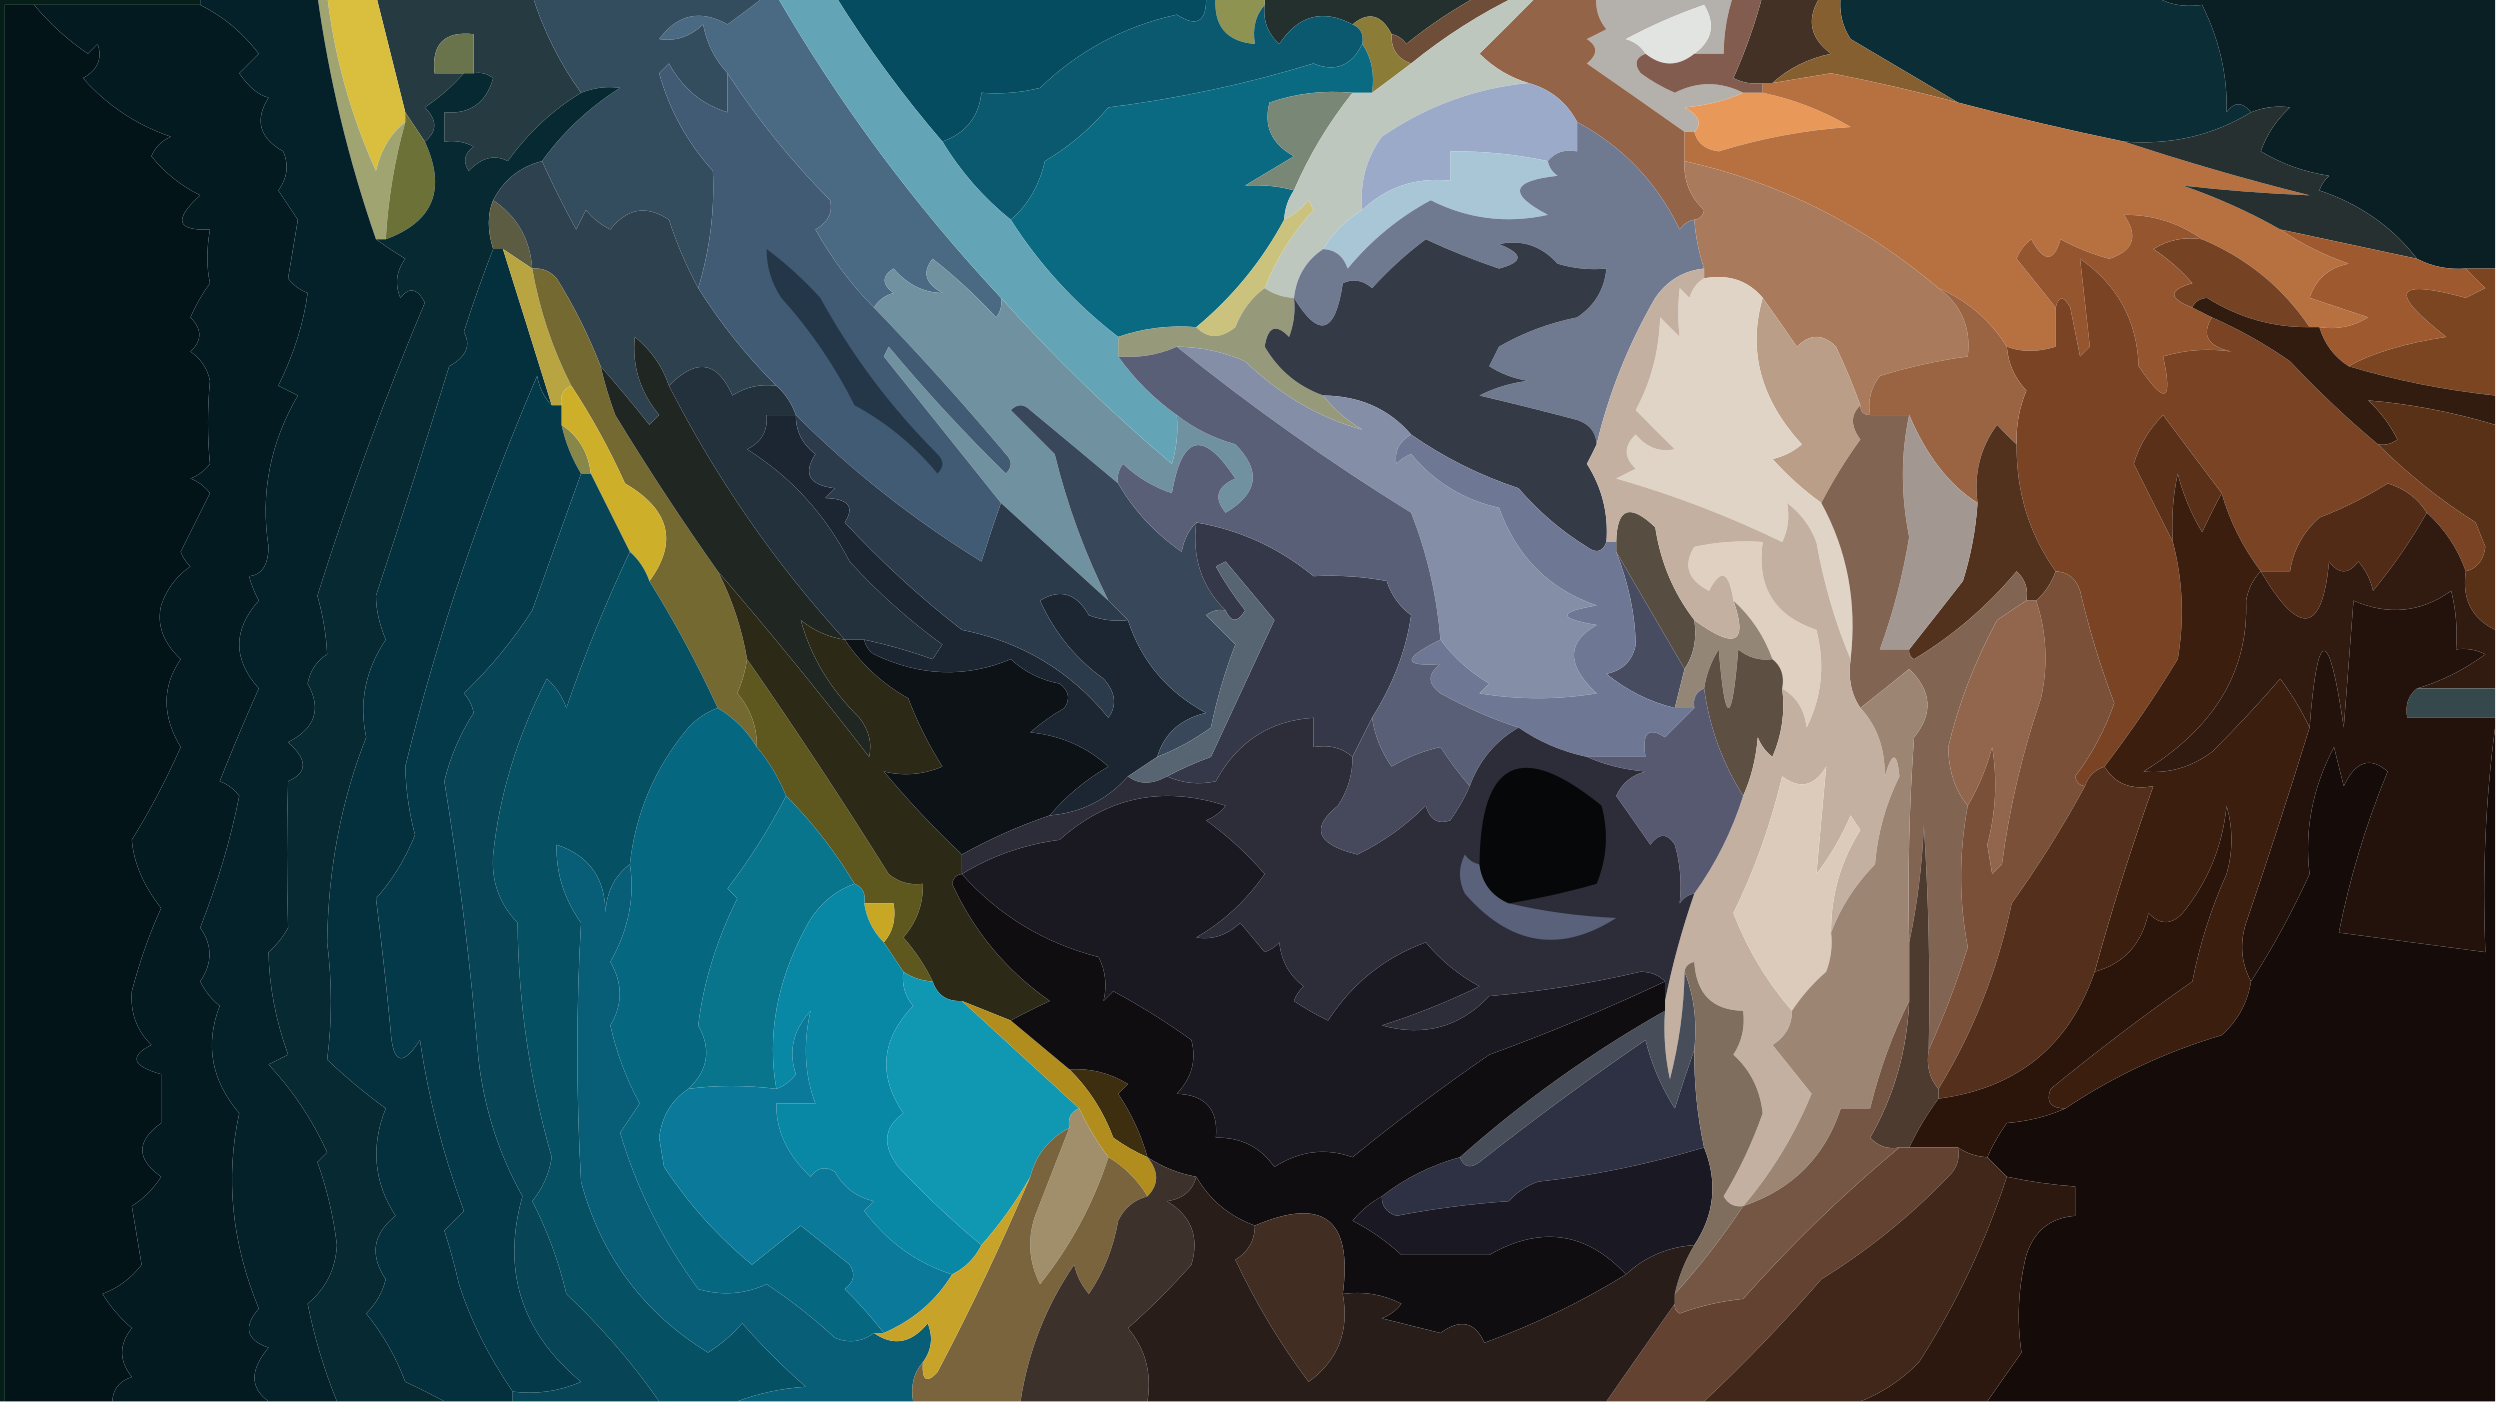 <?xml version="1.0" encoding="UTF-8"?>
<!DOCTYPE svg PUBLIC "-//W3C//DTD SVG 1.1//EN" "http://www.w3.org/Graphics/SVG/1.1/DTD/svg11.dtd">
<svg xmlns="http://www.w3.org/2000/svg" version="1.1" width="256px" height="144px" style="shape-rendering:geometricPrecision; text-rendering:geometricPrecision; image-rendering:optimizeQuality; fill-rule:evenodd; clip-rule:evenodd" xmlns:xlink="http://www.w3.org/1999/xlink">
<g><path style="opacity:1" fill="#23302d" d="M 129.5,-0.5 C 136.833,-0.5 144.167,-0.5 151.5,-0.5C 148.926,0.881 146.426,2.548 144,4.5C 143.617,3.944 143.117,3.611 142.5,3.5C 141.462,1.481 140.128,1.147 138.5,2.5C 135.453,0.887 132.953,1.554 131,4.5C 129.812,3.437 129.312,2.103 129.5,0.5C 129.5,0.167 129.5,-0.167 129.5,-0.5 Z"/></g>
<g><path style="opacity:1" fill="#031419" d="M 3.5,0.5 C 5.084,2.422 6.918,4.089 9,5.5C 9.333,5.167 9.667,4.833 10,4.5C 10.507,5.996 10.007,7.163 8.5,8C 10.963,10.794 13.963,12.794 17.5,14C 16.572,14.388 15.905,15.055 15.5,16C 16.858,17.689 18.525,19.022 20.5,20C 17.741,22.484 18.074,23.65 21.5,23.5C 21.146,25.541 21.146,27.375 21.5,29C 20.707,30.085 20.04,31.252 19.5,32.5C 20.711,33.72 20.711,34.887 19.5,36C 20.574,36.739 21.241,37.739 21.5,39C 21.229,41.927 21.229,44.761 21.5,47.5C 20.975,48.192 20.308,48.692 19.5,49C 20.308,49.308 20.975,49.808 21.5,50.5C 20.5,52.5 19.5,54.5 18.5,56.5C 18.709,57.086 19.043,57.586 19.5,58C 18.061,58.991 17.061,60.324 16.5,62C 16.031,63.962 16.697,65.795 18.5,67.5C 16.575,70.303 16.575,73.303 18.5,76.5C 17.069,79.772 15.402,82.938 13.5,86C 13.683,88.344 14.683,90.677 16.5,93C 15.351,95.468 14.351,98.302 13.5,101.5C 13.326,103.693 13.993,105.527 15.5,107C 13.203,108.16 13.536,109.16 16.5,110C 16.5,111.667 16.5,113.333 16.5,115C 13.936,116.851 13.936,118.684 16.5,120.5C 15.737,121.719 14.737,122.719 13.5,123.5C 13.833,125.5 14.167,127.5 14.5,129.5C 13.482,130.852 12.149,131.852 10.5,132.5C 11.313,133.814 12.313,134.981 13.5,136C 12.167,137.667 12.167,139.333 13.5,141C 12.244,141.417 11.577,142.25 11.5,143.5C 7.833,143.5 4.167,143.5 0.5,143.5C 0.5,95.833 0.5,48.167 0.5,0.5C 1.5,0.5 2.5,0.5 3.5,0.5 Z"/></g>
<g><path style="opacity:1" fill="#031a21" d="M 3.5,0.5 C 9.167,0.5 14.833,0.5 20.5,0.5C 22.878,1.692 24.878,3.359 26.5,5.5C 25.833,6.167 25.167,6.833 24.5,7.5C 25.465,8.914 26.465,9.747 27.5,10C 26.051,12.289 26.551,14.123 29,15.5C 29.595,16.899 29.428,18.232 28.5,19.5C 29.167,20.5 29.833,21.5 30.5,22.5C 30.167,24.5 29.833,26.5 29.5,28.5C 30.025,29.192 30.692,29.692 31.5,30C 31.105,33.057 30.105,36.224 28.5,39.5C 29.167,39.833 29.833,40.167 30.5,40.5C 27.646,45.398 26.646,50.565 27.5,56C 27.461,57.894 26.794,58.894 25.5,59C 25.735,59.873 26.069,60.706 26.5,61.5C 23.833,64.5 23.833,67.5 26.5,70.5C 25.105,73.62 23.772,76.787 22.5,80C 23.308,80.308 23.975,80.808 24.5,81.5C 23.633,85.898 22.299,90.398 20.5,95C 21.767,96.796 21.767,98.629 20.5,100.5C 20.977,101.478 21.643,102.311 22.5,103C 20.968,106.964 21.635,110.631 24.5,114C 23.055,120.571 23.721,127.237 26.5,134C 24.877,135.876 25.21,137.21 27.5,138C 25.578,140.279 25.578,142.113 27.5,143.5C 22.167,143.5 16.833,143.5 11.5,143.5C 11.577,142.25 12.244,141.417 13.5,141C 12.167,139.333 12.167,137.667 13.5,136C 12.313,134.981 11.313,133.814 10.5,132.5C 12.149,131.852 13.482,130.852 14.5,129.5C 14.167,127.5 13.833,125.5 13.5,123.5C 14.737,122.719 15.737,121.719 16.5,120.5C 13.936,118.684 13.936,116.851 16.5,115C 16.5,113.333 16.5,111.667 16.5,110C 13.536,109.16 13.203,108.16 15.5,107C 13.993,105.527 13.326,103.693 13.5,101.5C 14.351,98.302 15.351,95.468 16.5,93C 14.683,90.677 13.683,88.344 13.5,86C 15.402,82.938 17.069,79.772 18.5,76.5C 16.575,73.303 16.575,70.303 18.5,67.5C 16.697,65.795 16.031,63.962 16.5,62C 17.061,60.324 18.061,58.991 19.5,58C 19.043,57.586 18.709,57.086 18.5,56.5C 19.5,54.5 20.5,52.5 21.5,50.5C 20.975,49.808 20.308,49.308 19.5,49C 20.308,48.692 20.975,48.192 21.5,47.5C 21.229,44.761 21.229,41.927 21.5,39C 21.241,37.739 20.574,36.739 19.5,36C 20.711,34.887 20.711,33.72 19.5,32.5C 20.04,31.252 20.707,30.085 21.5,29C 21.146,27.375 21.146,25.541 21.5,23.5C 18.074,23.65 17.741,22.484 20.5,20C 18.525,19.022 16.858,17.689 15.5,16C 15.905,15.055 16.572,14.388 17.5,14C 13.963,12.794 10.963,10.794 8.5,8C 10.007,7.163 10.507,5.996 10,4.5C 9.667,4.833 9.333,5.167 9,5.5C 6.918,4.089 5.084,2.422 3.5,0.5 Z"/></g>
<g><path style="opacity:1" fill="#064c60" d="M 85.5,-0.5 C 98.167,-0.5 110.833,-0.5 123.5,-0.5C 123.62,2.205 122.62,2.872 120.5,1.5C 115.101,2.699 110.434,5.199 106.5,9C 104.527,9.495 102.527,9.662 100.5,9.5C 100.226,11.981 98.893,13.647 96.5,14.5C 92.447,9.781 88.78,4.781 85.5,-0.5 Z"/></g>
<g><path style="opacity:1" fill="#8f9352" d="M 124.5,-0.5 C 126.167,-0.5 127.833,-0.5 129.5,-0.5C 129.5,-0.167 129.5,0.167 129.5,0.5C 128.566,1.568 128.232,2.901 128.5,4.5C 125.53,4.254 124.197,2.588 124.5,-0.5 Z"/></g>
<g><path style="opacity:1" fill="#0b2d36" d="M 188.5,-0.5 C 199.167,-0.5 209.833,-0.5 220.5,-0.5C 221.919,0.451 223.585,0.784 225.5,0.5C 227.277,4.103 228.11,7.769 228,11.5C 228.77,10.402 229.603,10.402 230.5,11.5C 226.607,13.876 222.273,14.876 217.5,14.5C 211.792,13.323 206.126,11.99 200.5,10.5C 196.897,8.36 193.23,6.193 189.5,4C 188.62,2.644 188.286,1.144 188.5,-0.5 Z"/></g>
<g><path style="opacity:1" fill="#091f24" d="M 220.5,-0.5 C 232.167,-0.5 243.833,-0.5 255.5,-0.5C 255.5,8.833 255.5,18.167 255.5,27.5C 254.5,27.5 253.5,27.5 252.5,27.5C 250.708,27.634 249.042,27.301 247.5,26.5C 244.962,23.214 241.629,20.881 237.5,19.5C 237.709,18.914 238.043,18.414 238.5,18C 235.99,17.624 233.657,16.79 231.5,15.5C 232.128,13.742 233.128,12.242 234.5,11C 233.181,10.805 231.847,10.972 230.5,11.5C 229.603,10.402 228.77,10.402 228,11.5C 228.11,7.769 227.277,4.103 225.5,0.5C 223.585,0.784 221.919,0.451 220.5,-0.5 Z"/></g>
<g><path style="opacity:1" fill="#6f4e39" d="M 151.5,-0.5 C 152.833,-0.5 154.167,-0.5 155.5,-0.5C 151.609,1.373 147.942,3.707 144.5,6.5C 143.094,6.027 142.427,5.027 142.5,3.5C 143.117,3.611 143.617,3.944 144,4.5C 146.426,2.548 148.926,0.881 151.5,-0.5 Z"/></g>
<g><path style="opacity:1" fill="#b4b0ab" d="M 163.5,-0.5 C 168.167,-0.5 172.833,-0.5 177.5,-0.5C 176.85,1.435 176.517,3.435 176.5,5.5C 175.5,5.5 174.5,5.5 173.5,5.5C 175.351,4.134 175.684,2.467 174.5,0.5C 171.717,1.463 169.05,2.63 166.5,4C 167.416,4.278 168.082,4.778 168.5,5.5C 167.475,5.897 167.308,6.563 168,7.5C 169.085,8.293 170.252,8.96 171.5,9.5C 173.823,8.328 176.156,8.328 178.5,9.5C 176.708,10.309 174.708,10.809 172.5,11C 173.999,11.838 174.332,12.671 173.5,13.5C 173.167,13.5 172.833,13.5 172.5,13.5C 169.233,11.189 165.9,8.856 162.5,6.5C 163.641,5.575 163.641,4.741 162.5,4C 163.167,3.667 163.833,3.333 164.5,3C 163.663,1.989 163.33,0.822 163.5,-0.5 Z"/></g>
<g><path style="opacity:1" fill="#433125" d="M 180.5,-0.5 C 182.5,-0.5 184.5,-0.5 186.5,-0.5C 184.932,1.844 185.265,3.844 187.5,5.5C 185.116,6.011 183.116,7.011 181.5,8.5C 181.167,8.5 180.833,8.5 180.5,8.5C 179.448,8.649 178.448,8.483 177.5,8C 178.732,5.234 179.732,2.401 180.5,-0.5 Z"/></g>
<g><path style="opacity:1" fill="#e2e4e2" d="M 173.5,5.5 C 171.833,6.833 170.167,6.833 168.5,5.5C 168.082,4.778 167.416,4.278 166.5,4C 169.05,2.63 171.717,1.463 174.5,0.5C 175.684,2.467 175.351,4.134 173.5,5.5 Z"/></g>
<g><path style="opacity:1" fill="#825d4f" d="M 177.5,-0.5 C 178.5,-0.5 179.5,-0.5 180.5,-0.5C 179.732,2.401 178.732,5.234 177.5,8C 178.448,8.483 179.448,8.649 180.5,8.5C 180.5,8.833 180.5,9.167 180.5,9.5C 179.833,9.5 179.167,9.5 178.5,9.5C 176.156,8.328 173.823,8.328 171.5,9.5C 170.252,8.96 169.085,8.293 168,7.5C 167.308,6.563 167.475,5.897 168.5,5.5C 170.167,6.833 171.833,6.833 173.5,5.5C 174.5,5.5 175.5,5.5 176.5,5.5C 176.517,3.435 176.85,1.435 177.5,-0.5 Z"/></g>
<g><path style="opacity:1" fill="#8b7d38" d="M 138.5,2.5 C 140.128,1.147 141.462,1.481 142.5,3.5C 142.427,5.027 143.094,6.027 144.5,6.5C 143.205,7.488 141.872,8.488 140.5,9.5C 140.784,7.585 140.451,5.919 139.5,4.5C 139.672,3.508 139.338,2.842 138.5,2.5 Z"/></g>
<g><path style="opacity:1" fill="#253a41" d="M 38.5,-0.5 C 43.833,-0.5 49.167,-0.5 54.5,-0.5C 55.672,3.178 57.339,6.511 59.5,9.5C 56.586,11.262 54.086,13.595 52,16.5C 50.657,15.787 49.324,16.12 48,17.5C 47.383,16.551 47.549,15.717 48.5,15C 47.552,14.517 46.552,14.351 45.5,14.5C 45.5,13.5 45.5,12.5 45.5,11.5C 48.114,11.723 49.781,10.556 50.5,8C 49.906,7.536 49.239,7.369 48.5,7.5C 48.5,6.167 48.5,4.833 48.5,3.5C 45.5,3.167 44.167,4.5 44.5,7.5C 45.5,7.5 46.5,7.5 47.5,7.5C 46.36,8.801 45.027,9.968 43.5,11C 44.791,12.292 44.791,13.458 43.5,14.5C 42.833,13.5 42.167,12.5 41.5,11.5C 40.5,7.5 39.5,3.5 38.5,-0.5 Z"/></g>
<g><path style="opacity:1" fill="#946449" d="M 157.5,-0.5 C 159.5,-0.5 161.5,-0.5 163.5,-0.5C 163.33,0.822 163.663,1.989 164.5,3C 163.833,3.333 163.167,3.667 162.5,4C 163.641,4.741 163.641,5.575 162.5,6.5C 165.9,8.856 169.233,11.189 172.5,13.5C 172.5,14.5 172.5,15.5 172.5,16.5C 172.383,18.483 173.05,20.15 174.5,21.5C 174.376,22.107 174.043,22.44 173.5,22.5C 172.883,22.611 172.383,22.944 172,23.5C 169.672,18.673 166.172,15.006 161.5,12.5C 160.421,10.457 158.754,9.124 156.5,8.5C 154.614,7.935 152.947,6.935 151.5,5.5C 153.533,3.493 155.533,1.493 157.5,-0.5 Z"/></g>
<g><path style="opacity:1" fill="#d9bf3d" d="M 33.5,-0.5 C 35.167,-0.5 36.833,-0.5 38.5,-0.5C 39.5,3.5 40.5,7.5 41.5,11.5C 41.5,11.833 41.5,12.167 41.5,12.5C 40.001,13.678 39.001,15.345 38.5,17.5C 35.9,11.768 34.233,5.768 33.5,-0.5 Z"/></g>
<g><path style="opacity:1" fill="#6a744c" d="M 48.5,7.5 C 48.167,7.5 47.833,7.5 47.5,7.5C 46.5,7.5 45.5,7.5 44.5,7.5C 44.167,4.5 45.5,3.167 48.5,3.5C 48.5,4.833 48.5,6.167 48.5,7.5 Z"/></g>
<g><path style="opacity:1" fill="#0a596f" d="M 123.5,-0.5 C 123.833,-0.5 124.167,-0.5 124.5,-0.5C 124.197,2.588 125.53,4.254 128.5,4.5C 128.232,2.901 128.566,1.568 129.5,0.5C 129.312,2.103 129.812,3.437 131,4.5C 132.953,1.554 135.453,0.887 138.5,2.5C 139.338,2.842 139.672,3.508 139.5,4.5C 138.387,6.757 136.721,7.424 134.5,6.5C 127.639,8.6 120.639,10.1 113.5,11C 111.652,13.179 109.485,15.013 107,16.5C 106.414,19.019 105.247,21.019 103.5,22.5C 100.705,20.249 98.372,17.582 96.5,14.5C 98.893,13.647 100.226,11.981 100.5,9.5C 102.527,9.662 104.527,9.495 106.5,9C 110.434,5.199 115.101,2.699 120.5,1.5C 122.62,2.872 123.62,2.205 123.5,-0.5 Z"/></g>
<g><path style="opacity:1" fill="#865f31" d="M 186.5,-0.5 C 187.167,-0.5 187.833,-0.5 188.5,-0.5C 188.286,1.144 188.62,2.644 189.5,4C 193.23,6.193 196.897,8.36 200.5,10.5C 196.22,9.347 191.887,8.347 187.5,7.5C 185.488,7.84 183.488,8.173 181.5,8.5C 183.116,7.011 185.116,6.011 187.5,5.5C 185.265,3.844 184.932,1.844 186.5,-0.5 Z"/></g>
<g><path style="opacity:1" fill="#0a6a82" d="M 139.5,4.5 C 140.451,5.919 140.784,7.585 140.5,9.5C 139.833,9.5 139.167,9.5 138.5,9.5C 135.552,9.223 132.719,9.556 130,10.5C 129.37,12.903 130.203,14.737 132.5,16C 130.833,17 129.167,18 127.5,19C 129.381,18.904 131.047,19.071 132.5,19.5C 131.89,20.391 131.557,21.391 131.5,22.5C 129.207,26.758 126.207,30.424 122.5,33.5C 119.721,33.279 117.054,33.612 114.5,34.5C 110.102,31.105 106.436,27.105 103.5,22.5C 105.247,21.019 106.414,19.019 107,16.5C 109.485,15.013 111.652,13.179 113.5,11C 120.639,10.1 127.639,8.6 134.5,6.5C 136.721,7.424 138.387,6.757 139.5,4.5 Z"/></g>
<g><path style="opacity:1" fill="#798777" d="M 138.5,9.5 C 136.02,12.624 134.02,15.957 132.5,19.5C 131.047,19.071 129.381,18.904 127.5,19C 129.167,18 130.833,17 132.5,16C 130.203,14.737 129.37,12.903 130,10.5C 132.719,9.556 135.552,9.223 138.5,9.5 Z"/></g>
<g><path style="opacity:1" fill="#bec7bd" d="M 155.5,-0.5 C 156.167,-0.5 156.833,-0.5 157.5,-0.5C 155.533,1.493 153.533,3.493 151.5,5.5C 152.947,6.935 154.614,7.935 156.5,8.5C 151.04,9.043 146.04,10.876 141.5,14C 139.887,16.228 139.22,18.728 139.5,21.5C 137.833,22.5 136.5,23.833 135.5,25.5C 133.75,26.659 132.75,28.326 132.5,30.5C 131.391,30.443 130.391,30.11 129.5,29.5C 130.644,26.553 132.311,23.887 134.5,21.5C 134.333,21.167 134.167,20.833 134,20.5C 133.292,21.381 132.458,22.047 131.5,22.5C 131.557,21.391 131.89,20.391 132.5,19.5C 134.02,15.957 136.02,12.624 138.5,9.5C 139.167,9.5 139.833,9.5 140.5,9.5C 141.872,8.488 143.205,7.488 144.5,6.5C 147.942,3.707 151.609,1.373 155.5,-0.5 Z"/></g>
<g><path style="opacity:1" fill="#e89959" d="M 178.5,9.5 C 179.167,9.5 179.833,9.5 180.5,9.5C 183.707,10.179 186.707,11.346 189.5,13C 184.895,13.304 180.395,14.138 176,15.5C 174.624,15.316 173.791,14.649 173.5,13.5C 174.332,12.671 173.999,11.838 172.5,11C 174.708,10.809 176.708,10.309 178.5,9.5 Z"/></g>
<g><path style="opacity:1" fill="#9baac8" d="M 156.5,8.5 C 158.754,9.124 160.421,10.457 161.5,12.5C 161.5,13.5 161.5,14.5 161.5,15.5C 160.209,15.263 159.209,15.596 158.5,16.5C 155.214,15.793 151.881,15.46 148.5,15.5C 148.5,16.5 148.5,17.5 148.5,18.5C 144.997,18.129 141.997,19.129 139.5,21.5C 139.22,18.728 139.887,16.228 141.5,14C 146.04,10.876 151.04,9.043 156.5,8.5 Z"/></g>
<g><path style="opacity:1" fill="#b77040" d="M 200.5,10.5 C 206.126,11.99 211.792,13.323 217.5,14.5C 223.664,16.54 229.997,18.373 236.5,20C 232.143,19.825 227.809,19.492 223.5,19C 227.061,20.232 230.394,21.732 233.5,23.5C 235.598,24.935 237.931,26.102 240.5,27C 238.479,27.401 237.145,28.568 236.5,30.5C 238.5,31.167 240.5,31.833 242.5,32.5C 240.955,33.452 239.288,33.785 237.5,33.5C 237.167,33.5 236.833,33.5 236.5,33.5C 233.78,29.456 230.113,26.456 225.5,24.5C 223.117,22.811 220.451,21.978 217.5,22C 219,24.167 218.5,25.667 216,26.5C 214.237,26.024 212.57,25.358 211,24.5C 210.309,26.891 209.309,26.891 208,24.5C 207.308,25.025 206.808,25.692 206.5,26.5C 207.887,28.21 209.221,29.877 210.5,31.5C 210.5,32.833 210.5,34.167 210.5,35.5C 208.64,36.072 206.973,36.072 205.5,35.5C 203.761,32.757 201.427,30.757 198.5,29.5C 190.783,22.975 182.116,18.641 172.5,16.5C 172.5,15.5 172.5,14.5 172.5,13.5C 172.833,13.5 173.167,13.5 173.5,13.5C 173.791,14.649 174.624,15.316 176,15.5C 180.395,14.138 184.895,13.304 189.5,13C 186.707,11.346 183.707,10.179 180.5,9.5C 180.5,9.167 180.5,8.833 180.5,8.5C 180.833,8.5 181.167,8.5 181.5,8.5C 183.488,8.173 185.488,7.84 187.5,7.5C 191.887,8.347 196.22,9.347 200.5,10.5 Z"/></g>
<g><path style="opacity:1" fill="#273030" d="M 247.5,26.5 C 242.839,25.503 238.173,24.503 233.5,23.5C 230.394,21.732 227.061,20.232 223.5,19C 227.809,19.492 232.143,19.825 236.5,20C 229.997,18.373 223.664,16.54 217.5,14.5C 222.273,14.876 226.607,13.876 230.5,11.5C 231.847,10.972 233.181,10.805 234.5,11C 233.128,12.242 232.128,13.742 231.5,15.5C 233.657,16.79 235.99,17.624 238.5,18C 238.043,18.414 237.709,18.914 237.5,19.5C 241.629,20.881 244.962,23.214 247.5,26.5 Z"/></g>
<g><path style="opacity:1" fill="#a0a470" d="M 32.5,-0.5 C 32.833,-0.5 33.167,-0.5 33.5,-0.5C 34.233,5.768 35.9,11.768 38.5,17.5C 39.001,15.345 40.001,13.678 41.5,12.5C 40.407,16.394 39.74,20.394 39.5,24.5C 39.167,24.5 38.833,24.5 38.5,24.5C 35.675,16.359 33.675,8.026 32.5,-0.5 Z"/></g>
<g><path style="opacity:1" fill="#4a6a84" d="M 78.5,-0.5 C 78.833,-0.5 79.167,-0.5 79.5,-0.5C 85.922,10.613 93.589,20.946 102.5,30.5C 102.631,31.239 102.464,31.906 102,32.5C 99.984,30.316 97.817,28.316 95.5,26.5C 94.406,27.868 94.74,29.035 96.5,30C 94.583,29.973 92.916,29.139 91.5,27.5C 90.289,28.274 90.289,29.107 91.5,30C 90.584,30.278 89.918,30.778 89.5,31.5C 87.171,29.159 85.171,26.492 83.5,23.5C 84.811,22.742 85.311,21.742 85,20.5C 81.001,16.463 77.501,12.129 74.5,7.5C 73.2,6.118 72.366,4.452 72,2.5C 70.663,3.765 69.163,4.265 67.5,4C 69.393,1.443 71.727,0.943 74.5,2.5C 75.901,1.479 77.235,0.479 78.5,-0.5 Z"/></g>
<g><path style="opacity:1" fill="#a9c6d6" d="M 158.5,16.5 C 158.611,17.117 158.944,17.617 159.5,18C 154.719,18.518 154.386,19.852 158.5,22C 154.299,22.922 150.299,22.422 146.5,20.5C 143.23,22.267 140.397,24.6 138,27.5C 137.583,26.244 136.75,25.577 135.5,25.5C 136.5,23.833 137.833,22.5 139.5,21.5C 141.997,19.129 144.997,18.129 148.5,18.5C 148.5,17.5 148.5,16.5 148.5,15.5C 151.881,15.46 155.214,15.793 158.5,16.5 Z"/></g>
<g><path style="opacity:1" fill="#334d5f" d="M 54.5,-0.5 C 62.5,-0.5 70.5,-0.5 78.5,-0.5C 77.235,0.479 75.901,1.479 74.5,2.5C 71.727,0.943 69.393,1.443 67.5,4C 69.163,4.265 70.663,3.765 72,2.5C 72.366,4.452 73.2,6.118 74.5,7.5C 74.5,8.833 74.5,10.167 74.5,11.5C 71.899,10.72 69.899,9.054 68.5,6.5C 68.167,6.833 67.833,7.167 67.5,7.5C 68.558,11.283 70.391,14.617 73,17.5C 73.195,21.574 72.695,25.574 71.5,29.5C 70.272,27.238 69.272,24.904 68.5,22.5C 66.208,20.976 64.208,21.309 62.5,23.5C 61.522,23.023 60.689,22.357 60,21.5C 59.667,22.167 59.333,22.833 59,23.5C 57.733,21.186 56.566,18.852 55.5,16.5C 57.668,13.5 60.334,11 63.5,9C 62.181,8.805 60.847,8.972 59.5,9.5C 57.339,6.511 55.672,3.178 54.5,-0.5 Z"/></g>
<g><path style="opacity:1" fill="#6c7137" d="M 41.5,11.5 C 42.167,12.5 42.833,13.5 43.5,14.5C 45.739,19.364 44.405,22.698 39.5,24.5C 39.74,20.394 40.407,16.394 41.5,12.5C 41.5,12.167 41.5,11.833 41.5,11.5 Z"/></g>
<g><path style="opacity:1" fill="#062932" d="M 47.5,7.5 C 47.833,7.5 48.167,7.5 48.5,7.5C 49.239,7.369 49.906,7.536 50.5,8C 49.781,10.556 48.114,11.723 45.5,11.5C 45.5,12.5 45.5,13.5 45.5,14.5C 46.552,14.351 47.552,14.517 48.5,15C 47.549,15.717 47.383,16.551 48,17.5C 49.324,16.12 50.657,15.787 52,16.5C 54.086,13.595 56.586,11.262 59.5,9.5C 60.847,8.972 62.181,8.805 63.5,9C 60.334,11 57.668,13.5 55.5,16.5C 53.251,17.08 51.585,18.413 50.5,20.5C 49.904,21.935 49.904,23.602 50.5,25.5C 49.437,28.217 48.437,31.051 47.5,34C 48.258,35.364 47.758,36.531 46,37.5C 43.568,45.41 41.068,53.243 38.5,61C 38.501,62.399 38.835,63.899 39.5,65.5C 37.407,68.631 36.74,71.964 37.5,75.5C 34.94,81.975 33.607,88.975 33.5,96.5C 34.011,100.591 34.011,104.591 33.5,108.5C 35.438,110.34 37.438,112.006 39.5,113.5C 37.946,117.39 38.279,121.057 40.5,124.5C 38.171,126.35 37.837,128.517 39.5,131C 39.156,132.365 38.489,133.532 37.5,134.5C 39.204,136.602 40.537,138.935 41.5,141.5C 42.949,142.172 44.282,142.839 45.5,143.5C 41.833,143.5 38.167,143.5 34.5,143.5C 33.197,140.293 32.197,136.96 31.5,133.5C 33.363,131.96 34.363,129.96 34.5,127.5C 34.146,124.558 33.48,121.725 32.5,119C 32.833,118.667 33.167,118.333 33.5,118C 32.008,114.69 30.008,111.69 27.5,109C 28.167,108.667 28.833,108.333 29.5,108C 28.223,104.458 27.557,100.958 27.5,97.5C 28.311,96.784 28.978,95.95 29.5,95C 29.351,89.929 29.351,84.929 29.5,80C 31.513,79.125 31.513,77.791 29.5,76C 32.292,74.589 32.959,72.589 31.5,70C 31.755,68.674 32.422,67.674 33.5,67C 33.412,65.054 33.079,63.054 32.5,61C 35.717,50.774 39.384,40.774 43.5,31C 42.747,29.513 41.914,29.346 41,30.5C 40.405,29.101 40.572,27.768 41.5,26.5C 40.398,25.824 39.398,25.158 38.5,24.5C 38.833,24.5 39.167,24.5 39.5,24.5C 44.405,22.698 45.739,19.364 43.5,14.5C 44.791,13.458 44.791,12.292 43.5,11C 45.027,9.968 46.36,8.801 47.5,7.5 Z"/></g>
<g><path style="opacity:1" fill="#5b5c41" d="M 50.5,20.5 C 52.942,22.121 54.275,24.454 54.5,27.5C 53.5,26.833 52.5,26.167 51.5,25.5C 51.167,25.5 50.833,25.5 50.5,25.5C 49.904,23.602 49.904,21.935 50.5,20.5 Z"/></g>
<g><path style="opacity:1" fill="#2d414e" d="M 55.5,16.5 C 56.566,18.852 57.733,21.186 59,23.5C 59.333,22.833 59.667,22.167 60,21.5C 60.689,22.357 61.522,23.023 62.5,23.5C 64.208,21.309 66.208,20.976 68.5,22.5C 69.272,24.904 70.272,27.238 71.5,29.5C 73.756,33.097 76.423,36.431 79.5,39.5C 77.856,39.286 76.356,39.62 75,40.5C 73.469,36.971 71.302,36.638 68.5,39.5C 67.836,37.513 66.669,35.846 65,34.5C 64.712,37.472 65.546,40.139 67.5,42.5C 67.167,42.833 66.833,43.167 66.5,43.5C 64.796,41.358 63.13,39.358 61.5,37.5C 60.287,34.364 58.787,31.363 57,28.5C 56.329,27.748 55.496,27.414 54.5,27.5C 54.275,24.454 52.942,22.121 50.5,20.5C 51.585,18.413 53.251,17.08 55.5,16.5 Z"/></g>
<g><path style="opacity:1" fill="#6f7990" d="M 161.5,12.5 C 166.172,15.006 169.672,18.673 172,23.5C 172.383,22.944 172.883,22.611 173.5,22.5C 173.629,24.216 173.962,25.883 174.5,27.5C 172.393,27.722 170.726,28.722 169.5,30.5C 166.732,35.288 164.732,40.288 163.5,45.5C 163.423,44.25 162.756,43.417 161.5,43C 158.182,42.121 154.848,41.288 151.5,40.5C 153.078,39.702 154.744,39.202 156.5,39C 155.062,38.781 153.729,38.281 152.5,37.5C 152.833,36.833 153.167,36.167 153.5,35.5C 155.958,34.081 158.625,33.081 161.5,32.5C 163.297,31.305 164.297,29.638 164.5,27.5C 162.801,27.66 161.134,27.494 159.5,27C 157.835,25.16 155.835,24.493 153.5,25C 156.028,25.998 156.028,26.831 153.5,27.5C 150.949,26.641 148.449,25.641 146,24.5C 144.055,25.941 142.221,27.607 140.5,29.5C 139.549,28.674 138.549,28.508 137.5,29C 136.732,34.21 135.065,34.71 132.5,30.5C 132.75,28.326 133.75,26.659 135.5,25.5C 136.75,25.577 137.583,26.244 138,27.5C 140.397,24.6 143.23,22.267 146.5,20.5C 150.299,22.422 154.299,22.922 158.5,22C 154.386,19.852 154.719,18.518 159.5,18C 158.944,17.617 158.611,17.117 158.5,16.5C 159.209,15.596 160.209,15.263 161.5,15.5C 161.5,14.5 161.5,13.5 161.5,12.5 Z"/></g>
<g><path style="opacity:1" fill="#042129" d="M 20.5,0.5 C 20.5,0.167 20.5,-0.167 20.5,-0.5C 24.5,-0.5 28.5,-0.5 32.5,-0.5C 33.675,8.026 35.675,16.359 38.5,24.5C 39.398,25.158 40.398,25.824 41.5,26.5C 40.572,27.768 40.405,29.101 41,30.5C 41.914,29.346 42.747,29.513 43.5,31C 39.384,40.774 35.717,50.774 32.5,61C 33.079,63.054 33.412,65.054 33.5,67C 32.422,67.674 31.755,68.674 31.5,70C 32.959,72.589 32.292,74.589 29.5,76C 31.513,77.791 31.513,79.125 29.5,80C 29.351,84.929 29.351,89.929 29.5,95C 28.978,95.95 28.311,96.784 27.5,97.5C 27.557,100.958 28.223,104.458 29.5,108C 28.833,108.333 28.167,108.667 27.5,109C 30.008,111.69 32.008,114.69 33.5,118C 33.167,118.333 32.833,118.667 32.5,119C 33.48,121.725 34.146,124.558 34.5,127.5C 34.363,129.96 33.363,131.96 31.5,133.5C 32.197,136.96 33.197,140.293 34.5,143.5C 32.167,143.5 29.833,143.5 27.5,143.5C 25.578,142.113 25.578,140.279 27.5,138C 25.21,137.21 24.877,135.876 26.5,134C 23.721,127.237 23.055,120.571 24.5,114C 21.635,110.631 20.968,106.964 22.5,103C 21.643,102.311 20.977,101.478 20.5,100.5C 21.767,98.629 21.767,96.796 20.5,95C 22.299,90.398 23.633,85.898 24.5,81.5C 23.975,80.808 23.308,80.308 22.5,80C 23.772,76.787 25.105,73.62 26.5,70.5C 23.833,67.5 23.833,64.5 26.5,61.5C 26.069,60.706 25.735,59.873 25.5,59C 26.794,58.894 27.461,57.894 27.5,56C 26.646,50.565 27.646,45.398 30.5,40.5C 29.833,40.167 29.167,39.833 28.5,39.5C 30.105,36.224 31.105,33.057 31.5,30C 30.692,29.692 30.025,29.192 29.5,28.5C 29.833,26.5 30.167,24.5 30.5,22.5C 29.833,21.5 29.167,20.5 28.5,19.5C 29.428,18.232 29.595,16.899 29,15.5C 26.551,14.123 26.051,12.289 27.5,10C 26.465,9.747 25.465,8.914 24.5,7.5C 25.167,6.833 25.833,6.167 26.5,5.5C 24.878,3.359 22.878,1.692 20.5,0.5 Z"/></g>
<g><path style="opacity:1" fill="#754224" d="M 225.5,24.5 C 230.113,26.456 233.78,29.456 236.5,33.5C 232.721,33.53 229.221,32.53 226,30.5C 225.235,30.57 224.735,30.903 224.5,31.5C 222.014,30.538 222.014,29.705 224.5,29C 223.315,27.647 221.981,26.48 220.5,25.5C 222.045,24.548 223.712,24.215 225.5,24.5 Z"/></g>
<g><path style="opacity:1" fill="#04303d" d="M 50.5,25.5 C 50.833,25.5 51.167,25.5 51.5,25.5C 53.185,30.859 54.852,36.192 56.5,41.5C 55.732,40.737 55.232,39.737 55,38.5C 49.273,51.85 44.773,65.184 41.5,78.5C 41.559,80.891 41.893,83.225 42.5,85.5C 41.451,88.047 40.118,90.214 38.5,92C 39.06,96.418 39.56,100.918 40,105.5C 40.221,108.943 41.221,109.276 43,106.5C 43.841,112.288 45.341,118.121 47.5,124C 46.833,124.667 46.167,125.333 45.5,126C 46.078,127.811 46.578,129.645 47,131.5C 48.17,135.175 50.004,138.842 52.5,142.5C 52.5,142.833 52.5,143.167 52.5,143.5C 50.167,143.5 47.833,143.5 45.5,143.5C 44.282,142.839 42.949,142.172 41.5,141.5C 40.537,138.935 39.204,136.602 37.5,134.5C 38.489,133.532 39.156,132.365 39.5,131C 37.837,128.517 38.171,126.35 40.5,124.5C 38.279,121.057 37.946,117.39 39.5,113.5C 37.438,112.006 35.438,110.34 33.5,108.5C 34.011,104.591 34.011,100.591 33.5,96.5C 33.607,88.975 34.94,81.975 37.5,75.5C 36.74,71.964 37.407,68.631 39.5,65.5C 38.835,63.899 38.501,62.399 38.5,61C 41.068,53.243 43.568,45.41 46,37.5C 47.758,36.531 48.258,35.364 47.5,34C 48.437,31.051 49.437,28.217 50.5,25.5 Z"/></g>
<g><path style="opacity:1" fill="#cbc27e" d="M 129.5,29.5 C 128.15,30.483 127.15,31.816 126.5,33.5C 125.005,34.705 123.672,34.705 122.5,33.5C 126.207,30.424 129.207,26.758 131.5,22.5C 132.458,22.047 133.292,21.381 134,20.5C 134.167,20.833 134.333,21.167 134.5,21.5C 132.311,23.887 130.644,26.553 129.5,29.5 Z"/></g>
<g><path style="opacity:1" fill="#a97a5b" d="M 172.5,16.5 C 182.116,18.641 190.783,22.975 198.5,29.5C 200.85,31.213 201.85,33.547 201.5,36.5C 198.447,36.911 195.447,37.577 192.5,38.5C 191.571,39.689 191.238,41.022 191.5,42.5C 190.833,42.5 190.5,42.167 190.5,41.5C 189.772,39.489 188.938,37.489 188,35.5C 186.667,34.167 185.333,34.167 184,35.5C 182.811,33.767 181.644,32.1 180.5,30.5C 179.01,28.72 177.01,28.053 174.5,28.5C 174.5,28.167 174.5,27.833 174.5,27.5C 173.962,25.883 173.629,24.216 173.5,22.5C 174.043,22.44 174.376,22.107 174.5,21.5C 173.05,20.15 172.383,18.483 172.5,16.5 Z"/></g>
<g><path style="opacity:1" fill="#95552f" d="M 225.5,24.5 C 223.712,24.215 222.045,24.548 220.5,25.5C 221.981,26.48 223.315,27.647 224.5,29C 222.014,29.705 222.014,30.538 224.5,31.5C 225.167,31.833 225.833,32.167 226.5,32.5C 225.395,34.3 226.061,35.467 228.5,36C 226.114,35.649 223.781,35.815 221.5,36.5C 222.532,41.195 221.699,41.528 219,37.5C 218.834,32.834 216.834,29.167 213,26.5C 213.333,29.5 213.667,32.5 214,35.5C 213.667,35.833 213.333,36.167 213,36.5C 212.667,34.833 212.333,33.167 212,31.5C 211.31,30.262 210.81,30.262 210.5,31.5C 209.221,29.877 207.887,28.21 206.5,26.5C 206.808,25.692 207.308,25.025 208,24.5C 209.309,26.891 210.309,26.891 211,24.5C 212.57,25.358 214.237,26.024 216,26.5C 218.5,25.667 219,24.167 217.5,22C 220.451,21.978 223.117,22.811 225.5,24.5 Z"/></g>
<g><path style="opacity:1" fill="#969a7a" d="M 129.5,29.5 C 130.391,30.11 131.391,30.443 132.5,30.5C 132.657,31.873 132.49,33.207 132,34.5C 130.658,33.098 129.824,33.431 129.5,35.5C 130.905,37.907 132.905,39.574 135.5,40.5C 136.574,41.885 137.907,43.051 139.5,44C 135.061,42.769 131.061,40.435 127.5,37C 125.26,36.023 122.927,35.523 120.5,35.5C 118.621,36.341 116.621,36.675 114.5,36.5C 114.5,35.833 114.5,35.167 114.5,34.5C 117.054,33.612 119.721,33.279 122.5,33.5C 123.672,34.705 125.005,34.705 126.5,33.5C 127.15,31.816 128.15,30.483 129.5,29.5 Z"/></g>
<g><path style="opacity:1" fill="#b8a440" d="M 51.5,25.5 C 52.5,26.167 53.5,26.833 54.5,27.5C 55.238,31.715 56.572,35.715 58.5,39.5C 57.662,39.842 57.328,40.508 57.5,41.5C 57.167,41.5 56.833,41.5 56.5,41.5C 54.852,36.192 53.185,30.859 51.5,25.5 Z"/></g>
<g><path style="opacity:1" fill="#9e592e" d="M 233.5,23.5 C 238.173,24.503 242.839,25.503 247.5,26.5C 249.042,27.301 250.708,27.634 252.5,27.5C 253.091,28.151 253.757,28.818 254.5,29.5C 253.833,29.833 253.167,30.167 252.5,30.5C 245.168,28.5 244.501,29.833 250.5,34.5C 246.301,35.129 242.968,36.129 240.5,37.5C 239.026,36.564 238.026,35.23 237.5,33.5C 239.288,33.785 240.955,33.452 242.5,32.5C 240.5,31.833 238.5,31.167 236.5,30.5C 237.145,28.568 238.479,27.401 240.5,27C 237.931,26.102 235.598,24.935 233.5,23.5 Z"/></g>
<g><path style="opacity:1" fill="#ba9e87" d="M 180.5,30.5 C 181.644,32.1 182.811,33.767 184,35.5C 185.333,34.167 186.667,34.167 188,35.5C 188.938,37.489 189.772,39.489 190.5,41.5C 189.485,42.46 189.485,43.627 190.5,45C 188.973,47.12 187.64,49.287 186.5,51.5C 184.704,50.207 183.037,48.707 181.5,47C 182.624,46.751 183.624,46.251 184.5,45.5C 180.279,40.878 178.946,35.878 180.5,30.5 Z"/></g>
<g><path style="opacity:1" fill="#794324" d="M 226.5,32.5 C 229.301,33.735 231.968,35.235 234.5,37C 237.418,40.097 240.418,42.93 243.5,45.5C 246.501,48.493 249.835,51.159 253.5,53.5C 253.833,54.333 254.167,55.167 254.5,56C 254.316,57.376 253.649,58.209 252.5,58.5C 251.66,56.148 250.326,54.148 248.5,52.5C 247.594,51.035 246.261,50.035 244.5,49.5C 242.269,50.903 239.936,52.07 237.5,53C 235.826,54.506 234.826,56.339 234.5,58.5C 233.5,58.5 232.5,58.5 231.5,58.5C 229.644,56.01 228.31,53.344 227.5,50.5C 225.509,47.863 223.509,45.196 221.5,42.5C 220.065,43.928 219.065,45.595 218.5,47.5C 219.861,50.222 221.194,52.889 222.5,55.5C 223.527,59.446 223.694,63.446 223,67.5C 220.674,71.319 218.174,74.985 215.5,78.5C 214.5,78.833 213.833,79.5 213.5,80.5C 212.957,80.44 212.624,80.107 212.5,79.5C 214.223,77.222 215.556,74.722 216.5,72C 215.083,68.253 213.916,64.419 213,60.5C 212.583,59.244 211.75,58.577 210.5,58.5C 207.801,54.734 206.467,50.401 206.5,45.5C 206.433,43.599 206.767,41.766 207.5,40C 206.293,38.7 205.626,37.2 205.5,35.5C 206.973,36.072 208.64,36.072 210.5,35.5C 210.5,34.167 210.5,32.833 210.5,31.5C 210.81,30.262 211.31,30.262 212,31.5C 212.333,33.167 212.667,34.833 213,36.5C 213.333,36.167 213.667,35.833 214,35.5C 213.667,32.5 213.333,29.5 213,26.5C 216.834,29.167 218.834,32.834 219,37.5C 221.699,41.528 222.532,41.195 221.5,36.5C 223.781,35.815 226.114,35.649 228.5,36C 226.061,35.467 225.395,34.3 226.5,32.5 Z"/></g>
<g><path style="opacity:1" fill="#7c4521" d="M 252.5,27.5 C 253.5,27.5 254.5,27.5 255.5,27.5C 255.5,31.833 255.5,36.167 255.5,40.5C 250.291,39.942 245.291,38.942 240.5,37.5C 242.968,36.129 246.301,35.129 250.5,34.5C 244.501,29.833 245.168,28.5 252.5,30.5C 253.167,30.167 253.833,29.833 254.5,29.5C 253.757,28.818 253.091,28.151 252.5,27.5 Z"/></g>
<g><path style="opacity:1" fill="#353a47" d="M 163.5,45.5 C 163.196,46.15 162.863,46.816 162.5,47.5C 164.055,49.943 164.722,52.61 164.5,55.5C 164.103,56.525 163.437,56.692 162.5,56C 159.872,54.374 157.539,52.374 155.5,50C 151.528,48.681 147.861,46.847 144.5,44.5C 142.236,41.874 139.236,40.541 135.5,40.5C 132.905,39.574 130.905,37.907 129.5,35.5C 129.824,33.431 130.658,33.098 132,34.5C 132.49,33.207 132.657,31.873 132.5,30.5C 135.065,34.71 136.732,34.21 137.5,29C 138.549,28.508 139.549,28.674 140.5,29.5C 142.221,27.607 144.055,25.941 146,24.5C 148.449,25.641 150.949,26.641 153.5,27.5C 156.028,26.831 156.028,25.998 153.5,25C 155.835,24.493 157.835,25.16 159.5,27C 161.134,27.494 162.801,27.66 164.5,27.5C 164.297,29.638 163.297,31.305 161.5,32.5C 158.625,33.081 155.958,34.081 153.5,35.5C 153.167,36.167 152.833,36.833 152.5,37.5C 153.729,38.281 155.062,38.781 156.5,39C 154.744,39.202 153.078,39.702 151.5,40.5C 154.848,41.288 158.182,42.121 161.5,43C 162.756,43.417 163.423,44.25 163.5,45.5 Z"/></g>
<g><path style="opacity:1" fill="#23313d" d="M 79.5,39.5 C 80.401,40.291 81.068,41.291 81.5,42.5C 80.5,42.5 79.5,42.5 78.5,42.5C 78.64,44.124 77.973,45.29 76.5,46C 81.014,48.85 84.514,52.683 87,57.5C 89.917,60.693 93.084,63.526 96.5,66C 96.167,66.5 95.833,67 95.5,67.5C 93.199,66.675 90.865,66.008 88.5,65.5C 87.833,65.5 87.167,65.5 86.5,65.5C 79.358,57.68 73.358,49.014 68.5,39.5C 71.302,36.638 73.469,36.971 75,40.5C 76.356,39.62 77.856,39.286 79.5,39.5 Z"/></g>
<g><path style="opacity:1" fill="#7091a0" d="M 102.5,30.5 C 107.804,36.461 113.638,42.128 120,47.5C 120.494,45.866 120.66,44.199 120.5,42.5C 122.259,43.871 124.259,44.871 126.5,45.5C 129.175,48.191 128.842,50.525 125.5,52.5C 124.261,50.993 124.595,49.826 126.5,49C 123.205,43.984 121.038,44.484 120,50.5C 118.108,49.87 116.441,48.87 115,47.5C 114.536,48.094 114.369,48.761 114.5,49.5C 111.531,47.008 108.531,44.508 105.5,42C 104.833,41.333 104.167,41.333 103.5,42C 105,43.5 106.5,45 108,46.5C 109.275,51.714 111.108,56.714 113.5,61.5C 109.833,58.167 106.167,54.833 102.5,51.5C 98.524,46.519 94.524,41.519 90.5,36.5C 90.667,36.167 90.833,35.833 91,35.5C 94.767,40.023 98.767,44.357 103,48.5C 103.667,47.833 103.667,47.167 103,46.5C 98.663,41.331 94.163,36.331 89.5,31.5C 89.918,30.778 90.584,30.278 91.5,30C 90.289,29.107 90.289,28.274 91.5,27.5C 92.916,29.139 94.583,29.973 96.5,30C 94.74,29.035 94.406,27.868 95.5,26.5C 97.817,28.316 99.984,30.316 102,32.5C 102.464,31.906 102.631,31.239 102.5,30.5 Z"/></g>
<g><path style="opacity:1" fill="#311c0f" d="M 224.5,31.5 C 224.735,30.903 225.235,30.57 226,30.5C 229.221,32.53 232.721,33.53 236.5,33.5C 236.833,33.5 237.167,33.5 237.5,33.5C 238.026,35.23 239.026,36.564 240.5,37.5C 245.291,38.942 250.291,39.942 255.5,40.5C 255.5,41.5 255.5,42.5 255.5,43.5C 251.186,42.203 246.852,41.37 242.5,41C 243.743,42.154 244.743,43.488 245.5,45C 244.906,45.464 244.239,45.631 243.5,45.5C 240.418,42.93 237.418,40.097 234.5,37C 231.968,35.235 229.301,33.735 226.5,32.5C 225.833,32.167 225.167,31.833 224.5,31.5 Z"/></g>
<g><path style="opacity:1" fill="#9a6342" d="M 198.5,29.5 C 201.427,30.757 203.761,32.757 205.5,35.5C 205.626,37.2 206.293,38.7 207.5,40C 206.767,41.766 206.433,43.599 206.5,45.5C 205.849,44.909 205.182,44.243 204.5,43.5C 202.771,45.851 202.104,48.518 202.5,51.5C 199.626,49.688 197.293,46.688 195.5,42.5C 194.167,42.5 192.833,42.5 191.5,42.5C 191.238,41.022 191.571,39.689 192.5,38.5C 195.447,37.577 198.447,36.911 201.5,36.5C 201.85,33.547 200.85,31.213 198.5,29.5 Z"/></g>
<g><path style="opacity:1" fill="#746930" d="M 54.5,27.5 C 55.496,27.414 56.329,27.748 57,28.5C 58.787,31.363 60.287,34.364 61.5,37.5C 61.892,39.179 62.392,40.846 63,42.5C 66.356,48.004 69.856,53.337 73.5,58.5C 74.953,61.298 75.953,64.298 76.5,67.5C 76.323,68.695 75.989,69.862 75.5,71C 76.856,72.567 77.523,74.4 77.5,76.5C 76.528,74.861 75.194,73.527 73.5,72.5C 71.433,68.034 69.1,63.701 66.5,59.5C 69.437,55.524 68.603,52.191 64,49.5C 62.408,45.979 60.575,42.646 58.5,39.5C 56.572,35.715 55.238,31.715 54.5,27.5 Z"/></g>
<g><path style="opacity:1" fill="#63a5b6" d="M 79.5,-0.5 C 81.5,-0.5 83.5,-0.5 85.5,-0.5C 88.78,4.781 92.447,9.781 96.5,14.5C 98.372,17.582 100.705,20.249 103.5,22.5C 106.436,27.105 110.102,31.105 114.5,34.5C 114.5,35.167 114.5,35.833 114.5,36.5C 116.167,38.833 118.167,40.833 120.5,42.5C 120.66,44.199 120.494,45.866 120,47.5C 113.638,42.128 107.804,36.461 102.5,30.5C 93.589,20.946 85.922,10.613 79.5,-0.5 Z"/></g>
<g><path style="opacity:1" fill="#868749" d="M 57.5,43.5 C 59.25,44.659 60.25,46.326 60.5,48.5C 60.167,48.5 59.833,48.5 59.5,48.5C 58.559,46.95 57.892,45.284 57.5,43.5 Z"/></g>
<g><path style="opacity:1" fill="#5a3019" d="M 227.5,50.5 C 226.839,51.718 226.172,53.051 225.5,54.5C 224.376,52.631 223.543,50.631 223,48.5C 222.503,50.81 222.337,53.143 222.5,55.5C 221.194,52.889 219.861,50.222 218.5,47.5C 219.065,45.595 220.065,43.928 221.5,42.5C 223.509,45.196 225.509,47.863 227.5,50.5 Z"/></g>
<g><path style="opacity:1" fill="#415b75" d="M 74.5,7.5 C 77.501,12.129 81.001,16.463 85,20.5C 85.311,21.742 84.811,22.742 83.5,23.5C 85.171,26.492 87.171,29.159 89.5,31.5C 94.163,36.331 98.663,41.331 103,46.5C 103.667,47.167 103.667,47.833 103,48.5C 98.767,44.357 94.767,40.023 91,35.5C 90.833,35.833 90.667,36.167 90.5,36.5C 94.524,41.519 98.524,46.519 102.5,51.5C 101.835,53.369 101.169,55.369 100.5,57.5C 93.474,53.162 87.141,48.162 81.5,42.5C 81.068,41.291 80.401,40.291 79.5,39.5C 76.423,36.431 73.756,33.097 71.5,29.5C 72.695,25.574 73.195,21.574 73,17.5C 70.391,14.617 68.558,11.283 67.5,7.5C 67.833,7.167 68.167,6.833 68.5,6.5C 69.899,9.054 71.899,10.72 74.5,11.5C 74.5,10.167 74.5,8.833 74.5,7.5 Z"/></g>
<g><path style="opacity:1" fill="#243748" d="M 78.5,25.5 C 80.463,26.96 82.296,28.627 84,30.5C 87.231,36.399 91.231,41.732 96,46.5C 96.667,47.167 96.667,47.833 96,48.5C 93.603,45.6 90.77,43.267 87.5,41.5C 85.495,37.487 82.995,33.82 80,30.5C 78.991,28.975 78.491,27.308 78.5,25.5 Z"/></g>
<g><path style="opacity:1" fill="#e0d4c6" d="M 174.5,28.5 C 177.01,28.053 179.01,28.72 180.5,30.5C 178.946,35.878 180.279,40.878 184.5,45.5C 183.624,46.251 182.624,46.751 181.5,47C 183.037,48.707 184.704,50.207 186.5,51.5C 189.169,56.372 190.169,61.705 189.5,67.5C 187.923,63.758 186.756,59.758 186,55.5C 185.385,53.884 184.385,52.55 183,51.5C 183.263,52.951 183.096,54.284 182.5,55.5C 177.022,52.841 171.356,50.674 165.5,49C 166.167,48.667 166.833,48.333 167.5,48C 166.269,46.817 166.269,45.651 167.5,44.5C 168.62,45.833 169.953,46.333 171.5,46C 170.132,44.66 168.799,43.326 167.5,42C 169.066,39.088 169.899,35.921 170,32.5C 170.667,33.167 171.333,33.833 172,34.5C 171.805,32.874 171.805,31.207 172,29.5C 172.333,29.833 172.667,30.167 173,30.5C 173.278,29.584 173.778,28.918 174.5,28.5 Z"/></g>
<g><path style="opacity:1" fill="#593117" d="M 255.5,43.5 C 255.5,50.5 255.5,57.5 255.5,64.5C 253.087,63.32 252.087,61.32 252.5,58.5C 253.649,58.209 254.316,57.376 254.5,56C 254.167,55.167 253.833,54.333 253.5,53.5C 249.835,51.159 246.501,48.493 243.5,45.5C 244.239,45.631 244.906,45.464 245.5,45C 244.743,43.488 243.743,42.154 242.5,41C 246.852,41.37 251.186,42.203 255.5,43.5 Z"/></g>
<g><path style="opacity:1" fill="#061e18" d="M -0.5,-0.5 C 6.5,-0.5 13.5,-0.5 20.5,-0.5C 20.5,-0.167 20.5,0.167 20.5,0.5C 14.833,0.5 9.167,0.5 3.5,0.5C 2.5,0.5 1.5,0.5 0.5,0.5C 0.5,48.167 0.5,95.833 0.5,143.5C 0.167,143.5 -0.167,143.5 -0.5,143.5C -0.5,95.5 -0.5,47.5 -0.5,-0.5 Z"/></g>
<g><path style="opacity:1" fill="#202723" d="M 68.5,39.5 C 73.358,49.014 79.358,57.68 86.5,65.5C 84.83,65.249 83.33,64.582 82,63.5C 83.022,67.24 85.022,70.574 88,73.5C 88.982,74.759 89.315,76.092 89,77.5C 83.969,70.978 78.802,64.644 73.5,58.5C 69.856,53.337 66.356,48.004 63,42.5C 62.392,40.846 61.892,39.179 61.5,37.5C 63.13,39.358 64.796,41.358 66.5,43.5C 66.833,43.167 67.167,42.833 67.5,42.5C 65.546,40.139 64.712,37.472 65,34.5C 66.669,35.846 67.836,37.513 68.5,39.5 Z"/></g>
<g><path style="opacity:1" fill="#ceaf2a" d="M 58.5,39.5 C 60.575,42.646 62.408,45.979 64,49.5C 68.603,52.191 69.437,55.524 66.5,59.5C 66.068,58.291 65.401,57.291 64.5,56.5C 63.167,53.833 61.833,51.167 60.5,48.5C 60.25,46.326 59.25,44.659 57.5,43.5C 57.5,42.833 57.5,42.167 57.5,41.5C 57.328,40.508 57.662,39.842 58.5,39.5 Z"/></g>
<g><path style="opacity:1" fill="#1c2632" d="M 81.5,42.5 C 81.48,44.143 82.147,45.476 83.5,46.5C 82.186,48.518 82.853,49.685 85.5,50C 85.167,50.333 84.833,50.667 84.5,51C 86.883,51.065 87.55,51.898 86.5,53.5C 90.212,57.507 94.212,61.174 98.5,64.5C 104.609,65.718 109.609,68.718 113.5,73.5C 114.408,72.21 114.241,70.877 113,69.5C 110.126,67.423 107.959,64.756 106.5,61.5C 108.562,60.239 110.228,60.739 111.5,63C 112.793,63.49 114.127,63.657 115.5,63.5C 116.859,67.698 119.526,70.865 123.5,73C 120.885,73.612 119.219,75.112 118.5,77.5C 117.5,78.167 116.5,78.833 115.5,79.5C 113.385,81.891 110.719,83.224 107.5,83.5C 109.163,81.51 111.163,79.843 113.5,78.5C 111.303,76.482 108.636,75.315 105.5,75C 106.579,74.044 107.745,73.211 109,72.5C 109.617,71.551 109.451,70.718 108.5,70C 106.579,69.64 104.912,68.806 103.5,67.5C 98.899,69.434 94.232,69.268 89.5,67C 88.944,66.617 88.611,66.117 88.5,65.5C 90.865,66.008 93.199,66.675 95.5,67.5C 95.833,67 96.167,66.5 96.5,66C 93.084,63.526 89.917,60.693 87,57.5C 84.514,52.683 81.014,48.85 76.5,46C 77.973,45.29 78.64,44.124 78.5,42.5C 79.5,42.5 80.5,42.5 81.5,42.5 Z"/></g>
<g><path style="opacity:1" fill="#848ea7" d="M 120.5,35.5 C 122.927,35.523 125.26,36.023 127.5,37C 131.061,40.435 135.061,42.769 139.5,44C 137.907,43.051 136.574,41.885 135.5,40.5C 139.236,40.541 142.236,41.874 144.5,44.5C 143.261,45.212 142.761,46.212 143,47.5C 143.414,47.043 143.914,46.709 144.5,46.5C 146.867,49.347 149.867,51.18 153.5,52C 155.303,57.001 158.636,60.335 163.5,62C 159.5,62.667 159.5,63.333 163.5,64C 160.4,65.78 160.4,68.114 163.5,71C 159.5,71.667 155.5,71.667 151.5,71C 151.833,70.667 152.167,70.333 152.5,70C 150.503,68.807 148.836,67.307 147.5,65.5C 147.138,61.022 146.138,56.688 144.5,52.5C 136.122,47.316 128.122,41.649 120.5,35.5 Z"/></g>
<g><path style="opacity:1" fill="#574d41" d="M 173.5,63.5 C 173.784,65.415 173.451,67.081 172.5,68.5C 170.167,64.5 167.833,60.5 165.5,56.5C 165.5,56.167 165.5,55.833 165.5,55.5C 165.565,52.002 166.899,51.502 169.5,54C 170.035,57.559 171.368,60.725 173.5,63.5 Z"/></g>
<g><path style="opacity:1" fill="#38485a" d="M 114.5,49.5 C 116.122,52.29 118.288,54.623 121,56.5C 121.232,55.263 121.732,54.263 122.5,53.5C 122.049,57.104 123.049,60.104 125.5,62.5C 124.761,62.369 124.094,62.536 123.5,63C 124.5,64 125.5,65 126.5,66C 125.44,68.737 124.606,71.57 124,74.5C 122.259,75.758 120.426,76.758 118.5,77.5C 119.219,75.112 120.885,73.612 123.5,73C 119.526,70.865 116.859,67.698 115.5,63.5C 114.833,62.833 114.167,62.167 113.5,61.5C 111.108,56.714 109.275,51.714 108,46.5C 106.5,45 105,43.5 103.5,42C 104.167,41.333 104.833,41.333 105.5,42C 108.531,44.508 111.531,47.008 114.5,49.5 Z"/></g>
<g><path style="opacity:1" fill="#512b16" d="M 248.5,52.5 C 246.936,55.274 245.103,57.941 243,60.5C 242.751,59.376 242.251,58.376 241.5,57.5C 240.5,58.833 239.5,58.833 238.5,57.5C 237.801,64.915 235.468,65.248 231.5,58.5C 232.5,58.5 233.5,58.5 234.5,58.5C 234.826,56.339 235.826,54.506 237.5,53C 239.936,52.07 242.269,50.903 244.5,49.5C 246.261,50.035 247.594,51.035 248.5,52.5 Z"/></g>
<g><path style="opacity:1" fill="#52321d" d="M 206.5,45.5 C 206.467,50.401 207.801,54.734 210.5,58.5C 210.068,59.709 209.401,60.709 208.5,61.5C 208.167,61.5 207.833,61.5 207.5,61.5C 207.719,60.325 207.386,59.325 206.5,58.5C 203.506,62.082 200.006,65.082 196,67.5C 195.601,67.272 195.435,66.938 195.5,66.5C 197.325,64.197 199.158,61.864 201,59.5C 201.822,56.883 202.322,54.217 202.5,51.5C 202.104,48.518 202.771,45.851 204.5,43.5C 205.182,44.243 205.849,44.909 206.5,45.5 Z"/></g>
<g><path style="opacity:1" fill="#a39891" d="M 195.5,42.5 C 197.293,46.688 199.626,49.688 202.5,51.5C 202.322,54.217 201.822,56.883 201,59.5C 199.158,61.864 197.325,64.197 195.5,66.5C 194.5,66.5 193.5,66.5 192.5,66.5C 193.851,62.789 194.851,58.956 195.5,55C 194.64,50.656 194.64,46.489 195.5,42.5 Z"/></g>
<g><path style="opacity:1" fill="#dfd0c1" d="M 182.5,70.5 C 182.737,69.209 182.404,68.209 181.5,67.5C 180.66,65.147 179.326,63.148 177.5,61.5C 177.053,58.476 176.22,58.143 175,60.5C 172.832,59.371 172.332,57.871 173.5,56C 175.81,55.503 178.143,55.337 180.5,55.5C 179.845,60.05 181.679,63.05 186,64.5C 186.903,68.033 186.57,71.367 185,74.5C 184.8,72.68 183.966,71.347 182.5,70.5 Z"/></g>
<g><path style="opacity:1" fill="#2c3b4b" d="M 81.5,42.5 C 87.141,48.162 93.474,53.162 100.5,57.5C 101.169,55.369 101.835,53.369 102.5,51.5C 106.167,54.833 109.833,58.167 113.5,61.5C 114.167,62.167 114.833,62.833 115.5,63.5C 114.127,63.657 112.793,63.49 111.5,63C 110.228,60.739 108.562,60.239 106.5,61.5C 107.959,64.756 110.126,67.423 113,69.5C 114.241,70.877 114.408,72.21 113.5,73.5C 109.609,68.718 104.609,65.718 98.5,64.5C 94.212,61.174 90.212,57.507 86.5,53.5C 87.55,51.898 86.883,51.065 84.5,51C 84.833,50.667 85.167,50.333 85.5,50C 82.853,49.685 82.186,48.518 83.5,46.5C 82.147,45.476 81.48,44.143 81.5,42.5 Z"/></g>
<g><path style="opacity:1" fill="#353848" d="M 122.5,53.5 C 126.992,54.275 130.992,56.108 134.5,59C 137.095,58.869 139.595,59.036 142,59.5C 142.465,60.931 143.299,62.097 144.5,63C 143.997,66.56 142.663,70.06 140.5,73.5C 139.833,74.833 139.167,76.167 138.5,77.5C 137.432,76.566 136.099,76.232 134.5,76.5C 134.5,75.5 134.5,74.5 134.5,73.5C 130.029,73.786 126.696,75.952 124.5,80C 122.803,80.385 121.137,80.218 119.5,79.5C 120.878,78.766 122.378,78.099 124,77.5C 126.167,72.823 128.334,68.156 130.5,63.5C 128.823,61.46 127.156,59.46 125.5,57.5C 125.167,57.667 124.833,57.833 124.5,58C 125.376,59.586 126.376,61.086 127.5,62.5C 126.743,63.773 126.077,63.773 125.5,62.5C 123.049,60.104 122.049,57.104 122.5,53.5 Z"/></g>
<g><path style="opacity:1" fill="#484c60" d="M 165.5,56.5 C 167.833,60.5 170.167,64.5 172.5,68.5C 172.167,69.833 171.833,71.167 171.5,72.5C 168.91,71.872 166.577,70.705 164.5,69C 166.18,68.653 167.18,67.653 167.5,66C 167.433,62.917 166.767,59.751 165.5,56.5 Z"/></g>
<g><path style="opacity:1" fill="#576573" d="M 119.5,79.5 C 117.965,80.354 116.632,80.354 115.5,79.5C 116.5,78.833 117.5,78.167 118.5,77.5C 120.426,76.758 122.259,75.758 124,74.5C 124.606,71.57 125.44,68.737 126.5,66C 125.5,65 124.5,64 123.5,63C 124.094,62.536 124.761,62.369 125.5,62.5C 126.077,63.773 126.743,63.773 127.5,62.5C 126.376,61.086 125.376,59.586 124.5,58C 124.833,57.833 125.167,57.667 125.5,57.5C 127.156,59.46 128.823,61.46 130.5,63.5C 128.334,68.156 126.167,72.823 124,77.5C 122.378,78.099 120.878,78.766 119.5,79.5 Z"/></g>
<g><path style="opacity:1" fill="#948676" d="M 177.5,61.5 C 179.326,63.148 180.66,65.147 181.5,67.5C 180.178,67.67 179.011,67.337 178,66.5C 177.333,74.5 176.667,74.5 176,66.5C 175.209,67.745 174.709,69.078 174.5,70.5C 173.662,70.842 173.328,71.508 173.5,72.5C 172.833,72.5 172.167,72.5 171.5,72.5C 171.833,71.167 172.167,69.833 172.5,68.5C 173.451,67.081 173.784,65.415 173.5,63.5C 177.699,66.569 179.033,65.903 177.5,61.5 Z"/></g>
<g><path style="opacity:1" fill="#816452" d="M 190.5,41.5 C 190.5,42.167 190.833,42.5 191.5,42.5C 192.833,42.5 194.167,42.5 195.5,42.5C 194.64,46.489 194.64,50.656 195.5,55C 194.851,58.956 193.851,62.789 192.5,66.5C 193.5,66.5 194.5,66.5 195.5,66.5C 195.435,66.938 195.601,67.272 196,67.5C 200.006,65.082 203.506,62.082 206.5,58.5C 207.386,59.325 207.719,60.325 207.5,61.5C 206.518,62.141 205.518,62.807 204.5,63.5C 202.228,67.712 200.562,72.046 199.5,76.5C 199.539,78.952 200.206,80.952 201.5,82.5C 200.587,87.362 200.587,92.195 201.5,97C 200.348,100.689 199.015,104.189 197.5,107.5C 197.666,99.826 197.5,92.159 197,84.5C 196.824,88.688 196.324,92.688 195.5,96.5C 195.334,89.492 195.5,82.492 196,75.5C 197.983,73.07 197.817,70.737 195.5,68.5C 193.79,69.887 192.123,71.221 190.5,72.5C 189.549,71.081 189.216,69.415 189.5,67.5C 190.169,61.705 189.169,56.372 186.5,51.5C 187.64,49.287 188.973,47.12 190.5,45C 189.485,43.627 189.485,42.46 190.5,41.5 Z"/></g>
<g><path style="opacity:1" fill="#311a0f" d="M 248.5,52.5 C 250.326,54.148 251.66,56.148 252.5,58.5C 252.087,61.32 253.087,63.32 255.5,64.5C 255.5,66.5 255.5,68.5 255.5,70.5C 252.833,70.5 250.167,70.5 247.5,70.5C 249.953,69.783 252.287,68.616 254.5,67C 253.552,66.517 252.552,66.35 251.5,66.5C 251.662,64.473 251.495,62.473 251,60.5C 247.899,62.72 244.565,63.053 241,61.5C 240.667,65.833 240.333,70.167 240,74.5C 238.484,64.032 237.317,64.032 236.5,74.5C 235.695,72.787 234.695,71.121 233.5,69.5C 231.292,72.054 228.959,74.554 226.5,77C 224.35,78.59 222.017,79.257 219.5,79C 226.77,74.535 230.27,68.702 230,61.5C 230.232,60.263 230.732,59.263 231.5,58.5C 235.468,65.248 237.801,64.915 238.5,57.5C 239.5,58.833 240.5,58.833 241.5,57.5C 242.251,58.376 242.751,59.376 243,60.5C 245.103,57.941 246.936,55.274 248.5,52.5 Z"/></g>
<g><path style="opacity:1" fill="#6e7794" d="M 144.5,44.5 C 147.861,46.847 151.528,48.681 155.5,50C 157.539,52.374 159.872,54.374 162.5,56C 163.437,56.692 164.103,56.525 164.5,55.5C 164.833,55.5 165.167,55.5 165.5,55.5C 165.5,55.833 165.5,56.167 165.5,56.5C 166.767,59.751 167.433,62.917 167.5,66C 167.18,67.653 166.18,68.653 164.5,69C 166.577,70.705 168.91,71.872 171.5,72.5C 172.167,72.5 172.833,72.5 173.5,72.5C 172.548,73.452 171.548,74.452 170.5,75.5C 168.786,74.391 168.119,75.058 168.5,77.5C 166.5,77.5 164.5,77.5 162.5,77.5C 159.904,76.945 157.571,75.945 155.5,74.5C 152.825,73.645 150.158,72.478 147.5,71C 146.167,70 146.167,69 147.5,68C 143.585,68.275 143.585,67.442 147.5,65.5C 148.836,67.307 150.503,68.807 152.5,70C 152.167,70.333 151.833,70.667 151.5,71C 155.5,71.667 159.5,71.667 163.5,71C 160.4,68.114 160.4,65.78 163.5,64C 159.5,63.333 159.5,62.667 163.5,62C 158.636,60.335 155.303,57.001 153.5,52C 149.867,51.18 146.867,49.347 144.5,46.5C 143.914,46.709 143.414,47.043 143,47.5C 142.761,46.212 143.261,45.212 144.5,44.5 Z"/></g>
<g><path style="opacity:1" fill="#35484c" d="M 247.5,70.5 C 250.167,70.5 252.833,70.5 255.5,70.5C 255.5,71.5 255.5,72.5 255.5,73.5C 252.5,73.5 249.5,73.5 246.5,73.5C 246.263,72.209 246.596,71.209 247.5,70.5 Z"/></g>
<g><path style="opacity:1" fill="#5d4f41" d="M 181.5,67.5 C 182.404,68.209 182.737,69.209 182.5,70.5C 182.808,72.924 182.474,75.257 181.5,77.5C 180.808,76.975 180.308,76.308 180,75.5C 179.809,77.708 179.309,79.708 178.5,81.5C 176.377,78.133 175.044,74.466 174.5,70.5C 174.709,69.078 175.209,67.745 176,66.5C 176.667,74.5 177.333,74.5 178,66.5C 179.011,67.337 180.178,67.67 181.5,67.5 Z"/></g>
<g><path style="opacity:1" fill="#5e571e" d="M 76.5,67.5 C 81.47,74.657 86.304,81.991 91,89.5C 92.011,90.337 93.178,90.67 94.5,90.5C 94.551,92.57 93.885,94.403 92.5,96C 93.729,97.386 94.729,98.886 95.5,100.5C 94.391,100.443 93.391,100.11 92.5,99.5C 91.833,98.5 91.167,97.5 90.5,96.5C 91.434,95.432 91.768,94.099 91.5,92.5C 90.5,92.5 89.5,92.5 88.5,92.5C 88.672,91.508 88.338,90.842 87.5,90.5C 85.518,87.19 83.185,84.19 80.5,81.5C 79.751,79.668 78.751,78.001 77.5,76.5C 77.523,74.4 76.856,72.567 75.5,71C 75.989,69.862 76.323,68.695 76.5,67.5 Z"/></g>
<g><path style="opacity:1" fill="#585f76" d="M 120.5,35.5 C 128.122,41.649 136.122,47.316 144.5,52.5C 146.138,56.688 147.138,61.022 147.5,65.5C 143.585,67.442 143.585,68.275 147.5,68C 146.167,69 146.167,70 147.5,71C 150.158,72.478 152.825,73.645 155.5,74.5C 153.14,75.865 151.473,77.865 150.5,80.5C 149.431,79.252 148.431,77.918 147.5,76.5C 145.726,76.887 144.059,77.553 142.5,78.5C 141.438,76.978 140.771,75.312 140.5,73.5C 142.663,70.06 143.997,66.56 144.5,63C 143.299,62.097 142.465,60.931 142,59.5C 139.595,59.036 137.095,58.869 134.5,59C 130.992,56.108 126.992,54.275 122.5,53.5C 121.732,54.263 121.232,55.263 121,56.5C 118.288,54.623 116.122,52.29 114.5,49.5C 114.369,48.761 114.536,48.094 115,47.5C 116.441,48.87 118.108,49.87 120,50.5C 121.038,44.484 123.205,43.984 126.5,49C 124.595,49.826 124.261,50.993 125.5,52.5C 128.842,50.525 129.175,48.191 126.5,45.5C 124.259,44.871 122.259,43.871 120.5,42.5C 118.167,40.833 116.167,38.833 114.5,36.5C 116.621,36.675 118.621,36.341 120.5,35.5 Z"/></g>
<g><path style="opacity:1" fill="#91664d" d="M 207.5,61.5 C 207.833,61.5 208.167,61.5 208.5,61.5C 209.58,64.743 209.747,68.076 209,71.5C 207.1,77.011 205.767,82.678 205,88.5C 204.667,88.833 204.333,89.167 204,89.5C 203.833,88.5 203.667,87.5 203.5,86.5C 204.379,83.188 204.546,79.855 204,76.5C 203.427,78.641 202.594,80.641 201.5,82.5C 200.206,80.952 199.539,78.952 199.5,76.5C 200.562,72.046 202.228,67.712 204.5,63.5C 205.518,62.807 206.518,62.141 207.5,61.5 Z"/></g>
<g><path style="opacity:1" fill="#2c2a17" d="M 73.5,58.5 C 78.802,64.644 83.969,70.978 89,77.5C 89.315,76.092 88.982,74.759 88,73.5C 85.022,70.574 83.022,67.24 82,63.5C 83.33,64.582 84.83,65.249 86.5,65.5C 88.17,68.002 90.336,70.002 93,71.5C 93.93,73.936 95.097,76.269 96.5,78.5C 94.527,79.331 92.527,79.498 90.5,79C 93.033,82.031 95.7,84.864 98.5,87.5C 98.5,88.167 98.5,88.833 98.5,89.5C 97.957,89.56 97.624,89.893 97.5,90.5C 99.733,95.401 103.066,99.401 107.5,102.5C 106.051,103.172 104.718,103.839 103.5,104.5C 101.833,103.833 100.167,103.167 98.5,102.5C 96.973,102.573 95.973,101.906 95.5,100.5C 94.729,98.886 93.729,97.386 92.5,96C 93.885,94.403 94.551,92.57 94.5,90.5C 93.178,90.67 92.011,90.337 91,89.5C 86.304,81.991 81.47,74.657 76.5,67.5C 75.953,64.298 74.953,61.298 73.5,58.5 Z"/></g>
<g><path style="opacity:1" fill="#7a5038" d="M 210.5,58.5 C 211.75,58.577 212.583,59.244 213,60.5C 213.916,64.419 215.083,68.253 216.5,72C 215.556,74.722 214.223,77.222 212.5,79.5C 212.624,80.107 212.957,80.44 213.5,80.5C 211.27,84.617 208.77,88.617 206,92.5C 204.551,99.366 202.051,105.699 198.5,111.5C 197.566,110.432 197.232,109.099 197.5,107.5C 199.015,104.189 200.348,100.689 201.5,97C 200.587,92.195 200.587,87.362 201.5,82.5C 202.594,80.641 203.427,78.641 204,76.5C 204.546,79.855 204.379,83.188 203.5,86.5C 203.667,87.5 203.833,88.5 204,89.5C 204.333,89.167 204.667,88.833 205,88.5C 205.767,82.678 207.1,77.011 209,71.5C 209.747,68.076 209.58,64.743 208.5,61.5C 209.401,60.709 210.068,59.709 210.5,58.5 Z"/></g>
<g><path style="opacity:1" fill="#066780" d="M 73.5,72.5 C 75.194,73.527 76.528,74.861 77.5,76.5C 78.751,78.001 79.751,79.668 80.5,81.5C 78.776,84.835 76.776,88.002 74.5,91C 74.833,91.333 75.167,91.667 75.5,92C 73.353,96.327 72.02,100.661 71.5,105C 72.856,107.414 72.522,109.581 70.5,111.5C 68.77,112.641 67.77,114.307 67.5,116.5C 67.667,117.5 67.833,118.5 68,119.5C 70.563,123.345 73.563,126.678 77,129.5C 78.667,128.167 80.333,126.833 82,125.5C 83.667,126.833 85.333,128.167 87,129.5C 87.617,130.449 87.451,131.282 86.5,132C 87.989,133.468 89.323,134.968 90.5,136.5C 90.167,136.5 89.833,136.5 89.5,136.5C 88.262,137.412 86.928,137.579 85.5,137C 83.31,134.976 80.977,133.143 78.5,131.5C 76.232,132.544 73.899,132.711 71.5,132C 67.874,127.071 65.207,121.737 63.5,116C 64.167,115 64.833,114 65.5,113C 64.128,110.467 63.128,107.8 62.5,105C 63.78,102.868 63.78,100.702 62.5,98.5C 64.365,95.182 65.031,91.849 64.5,88.5C 65.073,83.248 67.073,78.582 70.5,74.5C 71.357,73.575 72.357,72.908 73.5,72.5 Z"/></g>
<g><path style="opacity:1" fill="#45495b" d="M 140.5,73.5 C 140.771,75.312 141.438,76.978 142.5,78.5C 144.059,77.553 145.726,76.887 147.5,76.5C 148.431,77.918 149.431,79.252 150.5,80.5C 149.972,81.721 149.305,82.887 148.5,84C 147.256,84.456 146.423,83.956 146,82.5C 143.936,84.567 141.602,86.234 139,87.5C 134.816,86.47 134.15,84.803 137,82.5C 138.009,80.975 138.509,79.308 138.5,77.5C 139.167,76.167 139.833,74.833 140.5,73.5 Z"/></g>
<g><path style="opacity:1" fill="#c3b0a1" d="M 174.5,27.5 C 174.5,27.833 174.5,28.167 174.5,28.5C 173.778,28.918 173.278,29.584 173,30.5C 172.667,30.167 172.333,29.833 172,29.5C 171.805,31.207 171.805,32.874 172,34.5C 171.333,33.833 170.667,33.167 170,32.5C 169.899,35.921 169.066,39.088 167.5,42C 168.799,43.326 170.132,44.66 171.5,46C 169.953,46.333 168.62,45.833 167.5,44.5C 166.269,45.651 166.269,46.817 167.5,48C 166.833,48.333 166.167,48.667 165.5,49C 171.356,50.674 177.022,52.841 182.5,55.5C 183.096,54.284 183.263,52.951 183,51.5C 184.385,52.55 185.385,53.884 186,55.5C 186.756,59.758 187.923,63.758 189.5,67.5C 189.216,69.415 189.549,71.081 190.5,72.5C 192.197,74.305 193.03,76.638 193,79.5C 193.763,76.936 194.263,76.936 194.5,79.5C 193.094,82.337 192.261,85.337 192,88.5C 189.964,90.592 188.464,92.925 187.5,95.5C 187.47,91.721 188.47,88.221 190.5,85C 190.167,84.5 189.833,84 189.5,83.5C 188.59,85.655 187.423,87.655 186,89.5C 186.333,85.833 186.667,82.167 187,78.5C 185.806,80.525 184.306,80.859 182.5,79.5C 181.326,84.441 179.659,89.108 177.5,93.5C 178.953,97.236 180.953,100.569 183.5,103.5C 183.489,105.017 182.823,106.184 181.5,107C 182.831,108.659 184.165,110.326 185.5,112C 183.756,116.233 181.422,120.066 178.5,123.5C 177.624,123.631 176.957,123.298 176.5,122.5C 178.116,119.83 179.449,116.996 180.5,114C 180.237,111.568 179.237,109.568 177.5,108C 178.38,106.644 178.714,105.144 178.5,103.5C 175.365,103.452 173.698,101.785 173.5,98.5C 172.893,98.624 172.56,98.957 172.5,99.5C 172.436,103.22 171.936,106.886 171,110.5C 170.503,108.19 170.337,105.857 170.5,103.5C 170.5,103.167 170.5,102.833 170.5,102.5C 171.223,98.861 172.223,95.194 173.5,91.5C 175.694,88.446 177.361,85.112 178.5,81.5C 179.309,79.708 179.809,77.708 180,75.5C 180.308,76.308 180.808,76.975 181.5,77.5C 182.474,75.257 182.808,72.924 182.5,70.5C 183.966,71.347 184.8,72.68 185,74.5C 186.57,71.367 186.903,68.033 186,64.5C 181.679,63.05 179.845,60.05 180.5,55.5C 178.143,55.337 175.81,55.503 173.5,56C 172.332,57.871 172.832,59.371 175,60.5C 176.22,58.143 177.053,58.476 177.5,61.5C 179.033,65.903 177.699,66.569 173.5,63.5C 171.368,60.725 170.035,57.559 169.5,54C 166.899,51.502 165.565,52.002 165.5,55.5C 165.167,55.5 164.833,55.5 164.5,55.5C 164.722,52.61 164.055,49.943 162.5,47.5C 162.863,46.816 163.196,46.15 163.5,45.5C 164.732,40.288 166.732,35.288 169.5,30.5C 170.726,28.722 172.393,27.722 174.5,27.5 Z"/></g>
<g><path style="opacity:1" fill="#22120b" d="M 247.5,70.5 C 246.596,71.209 246.263,72.209 246.5,73.5C 249.5,73.5 252.5,73.5 255.5,73.5C 255.5,73.833 255.5,74.167 255.5,74.5C 254.508,81.982 254.175,89.648 254.5,97.5C 249.5,96.833 244.5,96.167 239.5,95.5C 240.619,89.865 242.285,84.365 244.5,79C 242.706,77.439 241.206,77.939 240,80.5C 239.667,79.167 239.333,77.833 239,76.5C 236.791,80.705 235.958,85.038 236.5,89.5C 234.726,93.389 232.726,97.055 230.5,100.5C 229.489,98.598 229.322,96.598 230,94.5C 232.288,87.805 234.454,81.139 236.5,74.5C 237.317,64.032 238.484,64.032 240,74.5C 240.333,70.167 240.667,65.833 241,61.5C 244.565,63.053 247.899,62.72 251,60.5C 251.495,62.473 251.662,64.473 251.5,66.5C 252.552,66.35 253.552,66.517 254.5,67C 252.287,68.616 249.953,69.783 247.5,70.5 Z"/></g>
<g><path style="opacity:1" fill="#065064" d="M 64.5,56.5 C 65.401,57.291 66.068,58.291 66.5,59.5C 69.1,63.701 71.433,68.034 73.5,72.5C 72.357,72.908 71.357,73.575 70.5,74.5C 67.073,78.582 65.073,83.248 64.5,88.5C 62.933,89.681 62.099,91.347 62,93.5C 61.982,89.929 60.315,87.596 57,86.5C 56.912,89.356 57.745,92.023 59.5,94.5C 58.997,103.154 58.997,111.987 59.5,121C 61.536,128.586 65.87,134.42 72.5,138.5C 73.814,137.687 74.981,136.687 76,135.5C 77.984,137.763 80.151,139.93 82.5,142C 79.964,142.186 77.631,142.686 75.5,143.5C 72.833,143.5 70.167,143.5 67.5,143.5C 64.713,139.519 61.547,135.852 58,132.5C 57.211,129.166 56.044,125.999 54.5,123C 55.573,121.687 56.239,120.187 56.5,118.5C 54.243,110.663 53.076,102.663 53,94.5C 51.128,92.562 50.295,90.228 50.5,87.5C 51.128,81.426 52.961,75.426 56,69.5C 56.915,70.328 57.581,71.328 58,72.5C 59.878,67.028 62.045,61.695 64.5,56.5 Z"/></g>
<g><path style="opacity:1" fill="#0c1216" d="M 86.5,65.5 C 87.167,65.5 87.833,65.5 88.5,65.5C 88.611,66.117 88.944,66.617 89.5,67C 94.232,69.268 98.899,69.434 103.5,67.5C 104.912,68.806 106.579,69.64 108.5,70C 109.451,70.718 109.617,71.551 109,72.5C 107.745,73.211 106.579,74.044 105.5,75C 108.636,75.315 111.303,76.482 113.5,78.5C 111.163,79.843 109.163,81.51 107.5,83.5C 104.378,84.561 101.378,85.895 98.5,87.5C 95.7,84.864 93.033,82.031 90.5,79C 92.527,79.498 94.527,79.331 96.5,78.5C 95.097,76.269 93.93,73.936 93,71.5C 90.336,70.002 88.17,68.002 86.5,65.5 Z"/></g>
<g><path style="opacity:1" fill="#565970" d="M 174.5,70.5 C 175.044,74.466 176.377,78.133 178.5,81.5C 177.361,85.112 175.694,88.446 173.5,91.5C 172.883,91.611 172.383,91.944 172,92.5C 172.227,90.426 172.061,88.426 171.5,86.5C 170.726,85.289 169.893,85.289 169,86.5C 167.833,84.833 166.667,83.167 165.5,81.5C 166.09,80.201 167.09,79.368 168.5,79C 166.292,78.809 164.292,78.309 162.5,77.5C 164.5,77.5 166.5,77.5 168.5,77.5C 168.119,75.058 168.786,74.391 170.5,75.5C 171.548,74.452 172.548,73.452 173.5,72.5C 173.328,71.508 173.662,70.842 174.5,70.5 Z"/></g>
<g><path style="opacity:1" fill="#3c1e0f" d="M 227.5,50.5 C 228.31,53.344 229.644,56.01 231.5,58.5C 230.732,59.263 230.232,60.263 230,61.5C 230.27,68.702 226.77,74.535 219.5,79C 222.017,79.257 224.35,78.59 226.5,77C 228.959,74.554 231.292,72.054 233.5,69.5C 234.695,71.121 235.695,72.787 236.5,74.5C 234.454,81.139 232.288,87.805 230,94.5C 229.322,96.598 229.489,98.598 230.5,100.5C 230.16,102.679 229.16,104.512 227.5,106C 221.748,107.711 216.414,110.211 211.5,113.5C 209.972,113.483 209.472,112.816 210,111.5C 214.685,107.649 219.519,103.983 224.5,100.5C 225.245,96.698 226.411,93.031 228,89.5C 228.667,87.167 228.667,84.833 228,82.5C 227.602,86.628 226.102,90.294 223.5,93.5C 222.349,94.731 221.183,94.731 220,93.5C 219.303,96.692 217.47,98.692 214.5,99.5C 216.248,93.104 218.248,86.771 220.5,80.5C 218.219,80.923 216.552,80.256 215.5,78.5C 218.174,74.985 220.674,71.319 223,67.5C 223.694,63.446 223.527,59.446 222.5,55.5C 222.337,53.143 222.503,50.81 223,48.5C 223.543,50.631 224.376,52.631 225.5,54.5C 226.172,53.051 226.839,51.718 227.5,50.5 Z"/></g>
<g><path style="opacity:1" fill="#150c09" d="M 255.5,74.5 C 255.5,97.5 255.5,120.5 255.5,143.5C 238.167,143.5 220.833,143.5 203.5,143.5C 204.657,141.862 205.824,140.196 207,138.5C 206.501,135.15 206.667,131.817 207.5,128.5C 208.307,126.02 209.974,124.687 212.5,124.5C 212.5,123.5 212.5,122.5 212.5,121.5C 210.139,121.326 207.806,120.993 205.5,120.5C 204.833,119.833 204.167,119.167 203.5,118.5C 204.028,117.279 204.695,116.113 205.5,115C 207.708,114.809 209.708,114.309 211.5,113.5C 216.414,110.211 221.748,107.711 227.5,106C 229.16,104.512 230.16,102.679 230.5,100.5C 232.726,97.055 234.726,93.389 236.5,89.5C 235.958,85.038 236.791,80.705 239,76.5C 239.333,77.833 239.667,79.167 240,80.5C 241.206,77.939 242.706,77.439 244.5,79C 242.285,84.365 240.619,89.865 239.5,95.5C 244.5,96.167 249.5,96.833 254.5,97.5C 254.175,89.648 254.508,81.982 255.5,74.5 Z"/></g>
<g><path style="opacity:1" fill="#08758d" d="M 80.5,81.5 C 83.185,84.19 85.518,87.19 87.5,90.5C 85.319,91.291 83.653,92.791 82.5,95C 79.538,100.528 78.538,106.028 79.5,111.5C 76.324,111.108 73.324,111.108 70.5,111.5C 72.522,109.581 72.856,107.414 71.5,105C 72.02,100.661 73.353,96.327 75.5,92C 75.167,91.667 74.833,91.333 74.5,91C 76.776,88.002 78.776,84.835 80.5,81.5 Z"/></g>
<g><path style="opacity:1" fill="#54301c" d="M 215.5,78.5 C 216.552,80.256 218.219,80.923 220.5,80.5C 218.248,86.771 216.248,93.104 214.5,99.5C 211.887,107.107 206.554,111.441 198.5,112.5C 198.5,112.167 198.5,111.833 198.5,111.5C 202.051,105.699 204.551,99.366 206,92.5C 208.77,88.617 211.27,84.617 213.5,80.5C 213.833,79.5 214.5,78.833 215.5,78.5 Z"/></g>
<g><path style="opacity:1" fill="#dccbbb" d="M 187.5,95.5 C 187.657,96.873 187.49,98.207 187,99.5C 185.624,100.705 184.458,102.038 183.5,103.5C 180.953,100.569 178.953,97.236 177.5,93.5C 179.659,89.108 181.326,84.441 182.5,79.5C 184.306,80.859 185.806,80.525 187,78.5C 186.667,82.167 186.333,85.833 186,89.5C 187.423,87.655 188.59,85.655 189.5,83.5C 189.833,84 190.167,84.5 190.5,85C 188.47,88.221 187.47,91.721 187.5,95.5 Z"/></g>
<g><path style="opacity:1" fill="#c7a723" d="M 88.5,92.5 C 89.5,92.5 90.5,92.5 91.5,92.5C 91.768,94.099 91.434,95.432 90.5,96.5C 89.4,95.395 88.733,94.062 88.5,92.5 Z"/></g>
<g><path style="opacity:1" fill="#2d2d3a" d="M 138.5,77.5 C 138.509,79.308 138.009,80.975 137,82.5C 134.15,84.803 134.816,86.47 139,87.5C 141.602,86.234 143.936,84.567 146,82.5C 146.423,83.956 147.256,84.456 148.5,84C 149.305,82.887 149.972,81.721 150.5,80.5C 151.473,77.865 153.14,75.865 155.5,74.5C 157.571,75.945 159.904,76.945 162.5,77.5C 164.292,78.309 166.292,78.809 168.5,79C 167.09,79.368 166.09,80.201 165.5,81.5C 166.667,83.167 167.833,84.833 169,86.5C 169.893,85.289 170.726,85.289 171.5,86.5C 172.061,88.426 172.227,90.426 172,92.5C 172.383,91.944 172.883,91.611 173.5,91.5C 172.223,95.194 171.223,98.861 170.5,102.5C 170.5,101.833 170.5,101.167 170.5,100.5C 169.903,99.861 169.07,99.528 168,99.5C 162.893,100.701 157.726,101.534 152.5,102C 149.476,105.198 145.809,106.198 141.5,105C 144.915,103.914 148.249,102.581 151.5,101C 149.391,99.859 147.558,98.359 146,96.5C 141.799,98.029 138.466,100.696 136,104.5C 134.795,103.929 133.628,103.262 132.5,102.5C 132.709,101.914 133.043,101.414 133.5,101C 132.033,99.903 131.199,98.403 131,96.5C 130.586,96.957 130.086,97.291 129.5,97.5C 128.667,96.5 127.833,95.5 127,94.5C 125.663,95.765 124.163,96.265 122.5,96C 125.311,94.356 127.644,92.19 129.5,89.5C 127.731,87.443 125.731,85.61 123.5,84C 124.308,83.692 124.975,83.192 125.5,82.5C 119.092,80.424 113.425,81.591 108.5,86C 104.885,86.471 101.551,87.637 98.5,89.5C 98.5,88.833 98.5,88.167 98.5,87.5C 101.378,85.895 104.378,84.561 107.5,83.5C 110.719,83.224 113.385,81.891 115.5,79.5C 116.632,80.354 117.965,80.354 119.5,79.5C 121.137,80.218 122.803,80.385 124.5,80C 126.696,75.952 130.029,73.786 134.5,73.5C 134.5,74.5 134.5,75.5 134.5,76.5C 136.099,76.232 137.432,76.566 138.5,77.5 Z"/></g>
<g><path style="opacity:1" fill="#59627a" d="M 151.5,88.5 C 151.738,90.404 152.738,91.738 154.5,92.5C 157.977,93.323 161.644,93.823 165.5,94C 159.788,97.659 154.621,96.825 150,91.5C 149.333,90.167 149.333,88.833 150,87.5C 150.383,88.056 150.883,88.389 151.5,88.5 Z"/></g>
<g><path style="opacity:1" fill="#050709" d="M 154.5,92.5 C 152.738,91.738 151.738,90.404 151.5,88.5C 151.61,77.787 155.776,75.787 164,82.5C 164.728,85.231 164.562,87.897 163.5,90.5C 160.522,91.353 157.522,92.019 154.5,92.5 Z"/></g>
<g><path style="opacity:1" fill="#1a1821" d="M 170.5,100.5 C 164.626,103.269 158.626,105.769 152.5,108C 147.692,111.308 143.025,114.808 138.5,118.5C 135.756,117.509 133.089,117.843 130.5,119.5C 129.049,117.441 127.049,116.441 124.5,116.5C 124.78,113.612 123.447,112.112 120.5,112C 122.036,110.401 122.536,108.567 122,106.5C 119.429,104.647 116.762,102.981 114,101.5C 113.667,101.833 113.333,102.167 113,102.5C 113.379,100.925 113.212,99.425 112.5,98C 106.915,96.563 102.249,93.73 98.5,89.5C 101.551,87.637 104.885,86.471 108.5,86C 113.425,81.591 119.092,80.424 125.5,82.5C 124.975,83.192 124.308,83.692 123.5,84C 125.731,85.61 127.731,87.443 129.5,89.5C 127.644,92.19 125.311,94.356 122.5,96C 124.163,96.265 125.663,95.765 127,94.5C 127.833,95.5 128.667,96.5 129.5,97.5C 130.086,97.291 130.586,96.957 131,96.5C 131.199,98.403 132.033,99.903 133.5,101C 133.043,101.414 132.709,101.914 132.5,102.5C 133.628,103.262 134.795,103.929 136,104.5C 138.466,100.696 141.799,98.029 146,96.5C 147.558,98.359 149.391,99.859 151.5,101C 148.249,102.581 144.915,103.914 141.5,105C 145.809,106.198 149.476,105.198 152.5,102C 157.726,101.534 162.893,100.701 168,99.5C 169.07,99.528 169.903,99.861 170.5,100.5 Z"/></g>
<g><path style="opacity:1" fill="#4c3b2e" d="M 197.5,107.5 C 197.232,109.099 197.566,110.432 198.5,111.5C 198.5,111.833 198.5,112.167 198.5,112.5C 197.36,114.045 196.36,115.712 195.5,117.5C 195.167,117.5 194.833,117.5 194.5,117.5C 193.325,117.719 192.325,117.386 191.5,116.5C 193.961,112.207 195.294,107.54 195.5,102.5C 195.5,100.5 195.5,98.5 195.5,96.5C 196.324,92.688 196.824,88.688 197,84.5C 197.5,92.159 197.666,99.826 197.5,107.5 Z"/></g>
<g><path style="opacity:1" fill="#0888a5" d="M 87.5,90.5 C 88.338,90.842 88.672,91.508 88.5,92.5C 88.733,94.062 89.4,95.395 90.5,96.5C 91.167,97.5 91.833,98.5 92.5,99.5C 92.33,100.822 92.663,101.989 93.5,103C 90.215,106.449 89.882,110.115 92.5,114C 90.476,115.458 90.309,117.291 92,119.5C 94.73,122.4 97.563,125.067 100.5,127.5C 99.833,128.833 98.833,129.833 97.5,130.5C 93.858,129.335 90.858,127.168 88.5,124C 88.833,123.667 89.167,123.333 89.5,123C 87.709,122.585 86.376,121.585 85.5,120C 84.551,119.383 83.718,119.549 83,120.5C 80.611,118.245 79.444,115.745 79.5,113C 80.833,113 82.167,113 83.5,113C 82.391,110.1 82.225,106.933 83,103.5C 81.204,105.514 80.704,107.681 81.5,110C 80.956,110.717 80.289,111.217 79.5,111.5C 78.538,106.028 79.538,100.528 82.5,95C 83.653,92.791 85.319,91.291 87.5,90.5 Z"/></g>
<g><path style="opacity:1" fill="#1098b2" d="M 92.5,99.5 C 93.391,100.11 94.391,100.443 95.5,100.5C 95.973,101.906 96.973,102.573 98.5,102.5C 102.5,106.167 106.5,109.833 110.5,113.5C 109.662,113.842 109.328,114.508 109.5,115.5C 107.413,116.585 106.08,118.251 105.5,120.5C 104.079,123.009 102.412,125.343 100.5,127.5C 97.563,125.067 94.73,122.4 92,119.5C 90.309,117.291 90.476,115.458 92.5,114C 89.882,110.115 90.215,106.449 93.5,103C 92.663,101.989 92.33,100.822 92.5,99.5 Z"/></g>
<g><path style="opacity:1" fill="#9d8573" d="M 195.5,96.5 C 195.5,98.5 195.5,100.5 195.5,102.5C 193.797,105.875 192.463,109.542 191.5,113.5C 190.5,113.5 189.5,113.5 188.5,113.5C 186.869,118.465 183.535,121.798 178.5,123.5C 181.422,120.066 183.756,116.233 185.5,112C 184.165,110.326 182.831,108.659 181.5,107C 182.823,106.184 183.489,105.017 183.5,103.5C 184.458,102.038 185.624,100.705 187,99.5C 187.49,98.207 187.657,96.873 187.5,95.5C 188.464,92.925 189.964,90.592 192,88.5C 192.261,85.337 193.094,82.337 194.5,79.5C 194.263,76.936 193.763,76.936 193,79.5C 193.03,76.638 192.197,74.305 190.5,72.5C 192.123,71.221 193.79,69.887 195.5,68.5C 197.817,70.737 197.983,73.07 196,75.5C 195.5,82.492 195.334,89.492 195.5,96.5 Z"/></g>
<g><path style="opacity:1" fill="#2b150a" d="M 211.5,113.5 C 209.708,114.309 207.708,114.809 205.5,115C 204.695,116.113 204.028,117.279 203.5,118.5C 202.391,118.443 201.391,118.11 200.5,117.5C 198.833,117.5 197.167,117.5 195.5,117.5C 196.36,115.712 197.36,114.045 198.5,112.5C 206.554,111.441 211.887,107.107 214.5,99.5C 217.47,98.692 219.303,96.692 220,93.5C 221.183,94.731 222.349,94.731 223.5,93.5C 226.102,90.294 227.602,86.628 228,82.5C 228.667,84.833 228.667,87.167 228,89.5C 226.411,93.031 225.245,96.698 224.5,100.5C 219.519,103.983 214.685,107.649 210,111.5C 209.472,112.816 209.972,113.483 211.5,113.5 Z"/></g>
<g><path style="opacity:1" fill="#3c2e0f" d="M 109.5,109.5 C 111.655,109.372 113.655,109.872 115.5,111C 115.167,111.333 114.833,111.667 114.5,112C 115.862,114.034 116.862,116.201 117.5,118.5C 116.279,117.972 115.113,117.305 114,116.5C 112.988,113.798 111.488,111.465 109.5,109.5 Z"/></g>
<g><path style="opacity:1" fill="#b18d1d" d="M 98.5,102.5 C 100.167,103.167 101.833,103.833 103.5,104.5C 105.475,106.137 107.475,107.804 109.5,109.5C 111.488,111.465 112.988,113.798 114,116.5C 115.113,117.305 116.279,117.972 117.5,118.5C 118.686,119.961 118.686,121.295 117.5,122.5C 116.5,120.833 115.167,119.5 113.5,118.5C 112.308,116.887 111.308,115.22 110.5,113.5C 106.5,109.833 102.5,106.167 98.5,102.5 Z"/></g>
<g><path style="opacity:1" fill="#484d5a" d="M 172.5,99.5 C 173.473,101.948 173.806,104.615 173.5,107.5C 172.835,109.369 172.169,111.369 171.5,113.5C 170.132,111.363 169.132,109.03 168.5,106.5C 162.693,110.474 157.026,114.64 151.5,119C 150.563,119.692 149.897,119.525 149.5,118.5C 155.934,112.776 162.934,107.776 170.5,103.5C 170.337,105.857 170.503,108.19 171,110.5C 171.936,106.886 172.436,103.22 172.5,99.5 Z"/></g>
<g><path style="opacity:1" fill="#043949" d="M 56.5,41.5 C 56.833,41.5 57.167,41.5 57.5,41.5C 57.5,42.167 57.5,42.833 57.5,43.5C 57.892,45.284 58.559,46.95 59.5,48.5C 57.842,53.107 56.175,57.774 54.5,62.5C 52.536,65.567 50.203,68.401 47.5,71C 48.022,71.561 48.355,72.228 48.5,73C 47.119,75.135 46.119,77.468 45.5,80C 47.019,89.315 48.185,98.815 49,108.5C 49.583,113.509 51.083,118.176 53.5,122.5C 51.358,130.064 53.358,136.397 59.5,141.5C 57.257,142.474 54.924,142.808 52.5,142.5C 50.004,138.842 48.17,135.175 47,131.5C 46.578,129.645 46.078,127.811 45.5,126C 46.167,125.333 46.833,124.667 47.5,124C 45.341,118.121 43.841,112.288 43,106.5C 41.221,109.276 40.221,108.943 40,105.5C 39.56,100.918 39.06,96.418 38.5,92C 40.118,90.214 41.451,88.047 42.5,85.5C 41.893,83.225 41.559,80.891 41.5,78.5C 44.773,65.184 49.273,51.85 55,38.5C 55.232,39.737 55.732,40.737 56.5,41.5 Z"/></g>
<g><path style="opacity:1" fill="#085d77" d="M 64.5,88.5 C 65.031,91.849 64.365,95.182 62.5,98.5C 63.78,100.702 63.78,102.868 62.5,105C 63.128,107.8 64.128,110.467 65.5,113C 64.833,114 64.167,115 63.5,116C 65.207,121.737 67.874,127.071 71.5,132C 73.899,132.711 76.232,132.544 78.5,131.5C 80.977,133.143 83.31,134.976 85.5,137C 86.928,137.579 88.262,137.412 89.5,136.5C 91.489,137.887 93.322,137.553 95,135.5C 95.579,136.928 95.412,138.262 94.5,139.5C 93.566,140.568 93.232,141.901 93.5,143.5C 87.5,143.5 81.5,143.5 75.5,143.5C 77.631,142.686 79.964,142.186 82.5,142C 80.151,139.93 77.984,137.763 76,135.5C 74.981,136.687 73.814,137.687 72.5,138.5C 65.87,134.42 61.536,128.586 59.5,121C 58.997,111.987 58.997,103.154 59.5,94.5C 57.745,92.023 56.912,89.356 57,86.5C 60.315,87.596 61.982,89.929 62,93.5C 62.099,91.347 62.933,89.681 64.5,88.5 Z"/></g>
<g><path style="opacity:1" fill="#2e3143" d="M 173.5,107.5 C 173.46,110.881 173.793,114.214 174.5,117.5C 168.753,119.23 163.086,120.396 157.5,121C 156.328,121.419 155.328,122.085 154.5,123C 150.627,123.27 146.794,123.77 143,124.5C 141.97,124.164 141.47,123.497 141.5,122.5C 143.883,120.642 146.55,119.308 149.5,118.5C 149.897,119.525 150.563,119.692 151.5,119C 157.026,114.64 162.693,110.474 168.5,106.5C 169.132,109.03 170.132,111.363 171.5,113.5C 172.169,111.369 172.835,109.369 173.5,107.5 Z"/></g>
<g><path style="opacity:1" fill="#0b7a9a" d="M 97.5,130.5 C 95.879,133.171 93.546,135.171 90.5,136.5C 89.323,134.968 87.989,133.468 86.5,132C 87.451,131.282 87.617,130.449 87,129.5C 85.333,128.167 83.667,126.833 82,125.5C 80.333,126.833 78.667,128.167 77,129.5C 73.563,126.678 70.563,123.345 68,119.5C 67.833,118.5 67.667,117.5 67.5,116.5C 67.77,114.307 68.77,112.641 70.5,111.5C 73.324,111.108 76.324,111.108 79.5,111.5C 80.289,111.217 80.956,110.717 81.5,110C 80.704,107.681 81.204,105.514 83,103.5C 82.225,106.933 82.391,110.1 83.5,113C 82.167,113 80.833,113 79.5,113C 79.444,115.745 80.611,118.245 83,120.5C 83.718,119.549 84.551,119.383 85.5,120C 86.376,121.585 87.709,122.585 89.5,123C 89.167,123.333 88.833,123.667 88.5,124C 90.858,127.168 93.858,129.335 97.5,130.5 Z"/></g>
<g><path style="opacity:1" fill="#191823" d="M 174.5,117.5 C 175.913,121.019 175.579,124.353 173.5,127.5C 170.794,127.688 168.461,128.688 166.5,130.5C 162.432,126.152 157.765,125.485 152.5,128.5C 149.5,128.5 146.5,128.5 143.5,128.5C 141.974,127.094 140.307,125.928 138.5,125C 139.373,123.955 140.373,123.122 141.5,122.5C 141.47,123.497 141.97,124.164 143,124.5C 146.794,123.77 150.627,123.27 154.5,123C 155.328,122.085 156.328,121.419 157.5,121C 163.086,120.396 168.753,119.23 174.5,117.5 Z"/></g>
<g><path style="opacity:1" fill="#064456" d="M 59.5,48.5 C 59.833,48.5 60.167,48.5 60.5,48.5C 61.833,51.167 63.167,53.833 64.5,56.5C 62.045,61.695 59.878,67.028 58,72.5C 57.581,71.328 56.915,70.328 56,69.5C 52.961,75.426 51.128,81.426 50.5,87.5C 50.295,90.228 51.128,92.562 53,94.5C 53.076,102.663 54.243,110.663 56.5,118.5C 56.239,120.187 55.573,121.687 54.5,123C 56.044,125.999 57.211,129.166 58,132.5C 61.547,135.852 64.713,139.519 67.5,143.5C 62.5,143.5 57.5,143.5 52.5,143.5C 52.5,143.167 52.5,142.833 52.5,142.5C 54.924,142.808 57.257,142.474 59.5,141.5C 53.358,136.397 51.358,130.064 53.5,122.5C 51.083,118.176 49.583,113.509 49,108.5C 48.185,98.815 47.019,89.315 45.5,80C 46.119,77.468 47.119,75.135 48.5,73C 48.355,72.228 48.022,71.561 47.5,71C 50.203,68.401 52.536,65.567 54.5,62.5C 56.175,57.774 57.842,53.107 59.5,48.5 Z"/></g>
<g><path style="opacity:1" fill="#a18e6a" d="M 110.5,113.5 C 111.308,115.22 112.308,116.887 113.5,118.5C 111.953,123.26 109.62,127.594 106.5,131.5C 105.353,129.235 105.186,126.902 106,124.5C 107.18,121.479 108.346,118.479 109.5,115.5C 109.328,114.508 109.662,113.842 110.5,113.5 Z"/></g>
<g><path style="opacity:1" fill="#0f0d10" d="M 98.5,89.5 C 102.249,93.73 106.915,96.563 112.5,98C 113.212,99.425 113.379,100.925 113,102.5C 113.333,102.167 113.667,101.833 114,101.5C 116.762,102.981 119.429,104.647 122,106.5C 122.536,108.567 122.036,110.401 120.5,112C 123.447,112.112 124.78,113.612 124.5,116.5C 127.049,116.441 129.049,117.441 130.5,119.5C 133.089,117.843 135.756,117.509 138.5,118.5C 143.025,114.808 147.692,111.308 152.5,108C 158.626,105.769 164.626,103.269 170.5,100.5C 170.5,101.167 170.5,101.833 170.5,102.5C 170.5,102.833 170.5,103.167 170.5,103.5C 162.934,107.776 155.934,112.776 149.5,118.5C 146.55,119.308 143.883,120.642 141.5,122.5C 140.373,123.122 139.373,123.955 138.5,125C 140.307,125.928 141.974,127.094 143.5,128.5C 146.5,128.5 149.5,128.5 152.5,128.5C 157.765,125.485 162.432,126.152 166.5,130.5C 162.003,133.291 157.17,135.624 152,137.5C 151.041,135.342 149.541,135.009 147.5,136.5C 145.5,136 143.5,135.5 141.5,135C 142.308,134.692 142.975,134.192 143.5,133.5C 141.604,132.534 139.604,132.201 137.5,132.5C 138.521,124.848 135.521,122.515 128.5,125.5C 125.885,124.55 123.885,122.883 122.5,120.5C 120.678,120.169 119.011,119.502 117.5,118.5C 116.862,116.201 115.862,114.034 114.5,112C 114.833,111.667 115.167,111.333 115.5,111C 113.655,109.872 111.655,109.372 109.5,109.5C 107.475,107.804 105.475,106.137 103.5,104.5C 104.718,103.839 106.051,103.172 107.5,102.5C 103.066,99.401 99.733,95.401 97.5,90.5C 97.624,89.893 97.957,89.56 98.5,89.5 Z"/></g>
<g><path style="opacity:1" fill="#644231" d="M 194.5,117.5 C 194.833,117.5 195.167,117.5 195.5,117.5C 197.167,117.5 198.833,117.5 200.5,117.5C 200.719,118.675 200.386,119.675 199.5,120.5C 195.644,124.516 191.31,128.016 186.5,131C 182.705,135.39 178.705,139.557 174.5,143.5C 171.167,143.5 167.833,143.5 164.5,143.5C 166.846,140.129 169.179,136.796 171.5,133.5C 171.435,133.938 171.601,134.272 172,134.5C 174.069,133.736 176.236,133.236 178.5,133C 183.534,127.334 188.867,122.167 194.5,117.5 Z"/></g>
<g><path style="opacity:1" fill="#412719" d="M 200.5,117.5 C 201.391,118.11 202.391,118.443 203.5,118.5C 204.167,119.167 204.833,119.833 205.5,120.5C 203.336,127.164 200.336,133.498 196.5,139.5C 194.71,141.316 192.71,142.649 190.5,143.5C 185.167,143.5 179.833,143.5 174.5,143.5C 178.705,139.557 182.705,135.39 186.5,131C 191.31,128.016 195.644,124.516 199.5,120.5C 200.386,119.675 200.719,118.675 200.5,117.5 Z"/></g>
<g><path style="opacity:1" fill="#79643d" d="M 109.5,115.5 C 108.346,118.479 107.18,121.479 106,124.5C 105.186,126.902 105.353,129.235 106.5,131.5C 109.62,127.594 111.953,123.26 113.5,118.5C 115.167,119.5 116.5,120.833 117.5,122.5C 116.13,122.856 115.13,123.69 114.5,125C 114.026,127.749 113.026,130.249 111.5,132.5C 110.749,131.624 110.249,130.624 110,129.5C 107.118,133.706 105.284,138.373 104.5,143.5C 100.833,143.5 97.167,143.5 93.5,143.5C 93.232,141.901 93.566,140.568 94.5,139.5C 94.393,141.379 94.893,141.712 96,140.5C 99.457,133.922 102.623,127.255 105.5,120.5C 106.08,118.251 107.413,116.585 109.5,115.5 Z"/></g>
<g><path style="opacity:1" fill="#7f6d5d" d="M 172.5,99.5 C 172.56,98.957 172.893,98.624 173.5,98.5C 173.698,101.785 175.365,103.452 178.5,103.5C 178.714,105.144 178.38,106.644 177.5,108C 179.237,109.568 180.237,111.568 180.5,114C 179.449,116.996 178.116,119.83 176.5,122.5C 176.957,123.298 177.624,123.631 178.5,123.5C 176.417,126.651 174.084,129.651 171.5,132.5C 171.893,130.716 172.559,129.05 173.5,127.5C 175.579,124.353 175.913,121.019 174.5,117.5C 173.793,114.214 173.46,110.881 173.5,107.5C 173.806,104.615 173.473,101.948 172.5,99.5 Z"/></g>
<g><path style="opacity:1" fill="#755645" d="M 195.5,102.5 C 195.294,107.54 193.961,112.207 191.5,116.5C 192.325,117.386 193.325,117.719 194.5,117.5C 188.867,122.167 183.534,127.334 178.5,133C 176.236,133.236 174.069,133.736 172,134.5C 171.601,134.272 171.435,133.938 171.5,133.5C 171.5,133.167 171.5,132.833 171.5,132.5C 174.084,129.651 176.417,126.651 178.5,123.5C 183.535,121.798 186.869,118.465 188.5,113.5C 189.5,113.5 190.5,113.5 191.5,113.5C 192.463,109.542 193.797,105.875 195.5,102.5 Z"/></g>
<g><path style="opacity:1" fill="#412d21" d="M 137.5,132.5 C 138.197,136.294 137.03,139.294 134,141.5C 131.07,137.575 128.57,133.408 126.5,129C 127.823,128.184 128.489,127.017 128.5,125.5C 135.521,122.515 138.521,124.848 137.5,132.5 Z"/></g>
<g><path style="opacity:1" fill="#c7a329" d="M 105.5,120.5 C 102.623,127.255 99.457,133.922 96,140.5C 94.893,141.712 94.393,141.379 94.5,139.5C 95.412,138.262 95.579,136.928 95,135.5C 93.322,137.553 91.489,137.887 89.5,136.5C 89.833,136.5 90.167,136.5 90.5,136.5C 93.546,135.171 95.879,133.171 97.5,130.5C 98.833,129.833 99.833,128.833 100.5,127.5C 102.412,125.343 104.079,123.009 105.5,120.5 Z"/></g>
<g><path style="opacity:1" fill="#3c312b" d="M 117.5,118.5 C 119.011,119.502 120.678,120.169 122.5,120.5C 122.119,121.931 121.119,122.764 119.5,123C 122.006,124.516 122.84,126.682 122,129.5C 119.93,131.849 117.763,134.016 115.5,136C 117.291,138.106 117.958,140.606 117.5,143.5C 113.167,143.5 108.833,143.5 104.5,143.5C 105.284,138.373 107.118,133.706 110,129.5C 110.249,130.624 110.749,131.624 111.5,132.5C 113.026,130.249 114.026,127.749 114.5,125C 115.13,123.69 116.13,122.856 117.5,122.5C 118.686,121.295 118.686,119.961 117.5,118.5 Z"/></g>
<g><path style="opacity:1" fill="#281d19" d="M 122.5,120.5 C 123.885,122.883 125.885,124.55 128.5,125.5C 128.489,127.017 127.823,128.184 126.5,129C 128.57,133.408 131.07,137.575 134,141.5C 137.03,139.294 138.197,136.294 137.5,132.5C 139.604,132.201 141.604,132.534 143.5,133.5C 142.975,134.192 142.308,134.692 141.5,135C 143.5,135.5 145.5,136 147.5,136.5C 149.541,135.009 151.041,135.342 152,137.5C 157.17,135.624 162.003,133.291 166.5,130.5C 168.461,128.688 170.794,127.688 173.5,127.5C 172.559,129.05 171.893,130.716 171.5,132.5C 171.5,132.833 171.5,133.167 171.5,133.5C 169.179,136.796 166.846,140.129 164.5,143.5C 148.833,143.5 133.167,143.5 117.5,143.5C 117.958,140.606 117.291,138.106 115.5,136C 117.763,134.016 119.93,131.849 122,129.5C 122.84,126.682 122.006,124.516 119.5,123C 121.119,122.764 122.119,121.931 122.5,120.5 Z"/></g>
<g><path style="opacity:1" fill="#2c180f" d="M 205.5,120.5 C 207.806,120.993 210.139,121.326 212.5,121.5C 212.5,122.5 212.5,123.5 212.5,124.5C 209.974,124.687 208.307,126.02 207.5,128.5C 206.667,131.817 206.501,135.15 207,138.5C 205.824,140.196 204.657,141.862 203.5,143.5C 199.167,143.5 194.833,143.5 190.5,143.5C 192.71,142.649 194.71,141.316 196.5,139.5C 200.336,133.498 203.336,127.164 205.5,120.5 Z"/></g>
</svg>
